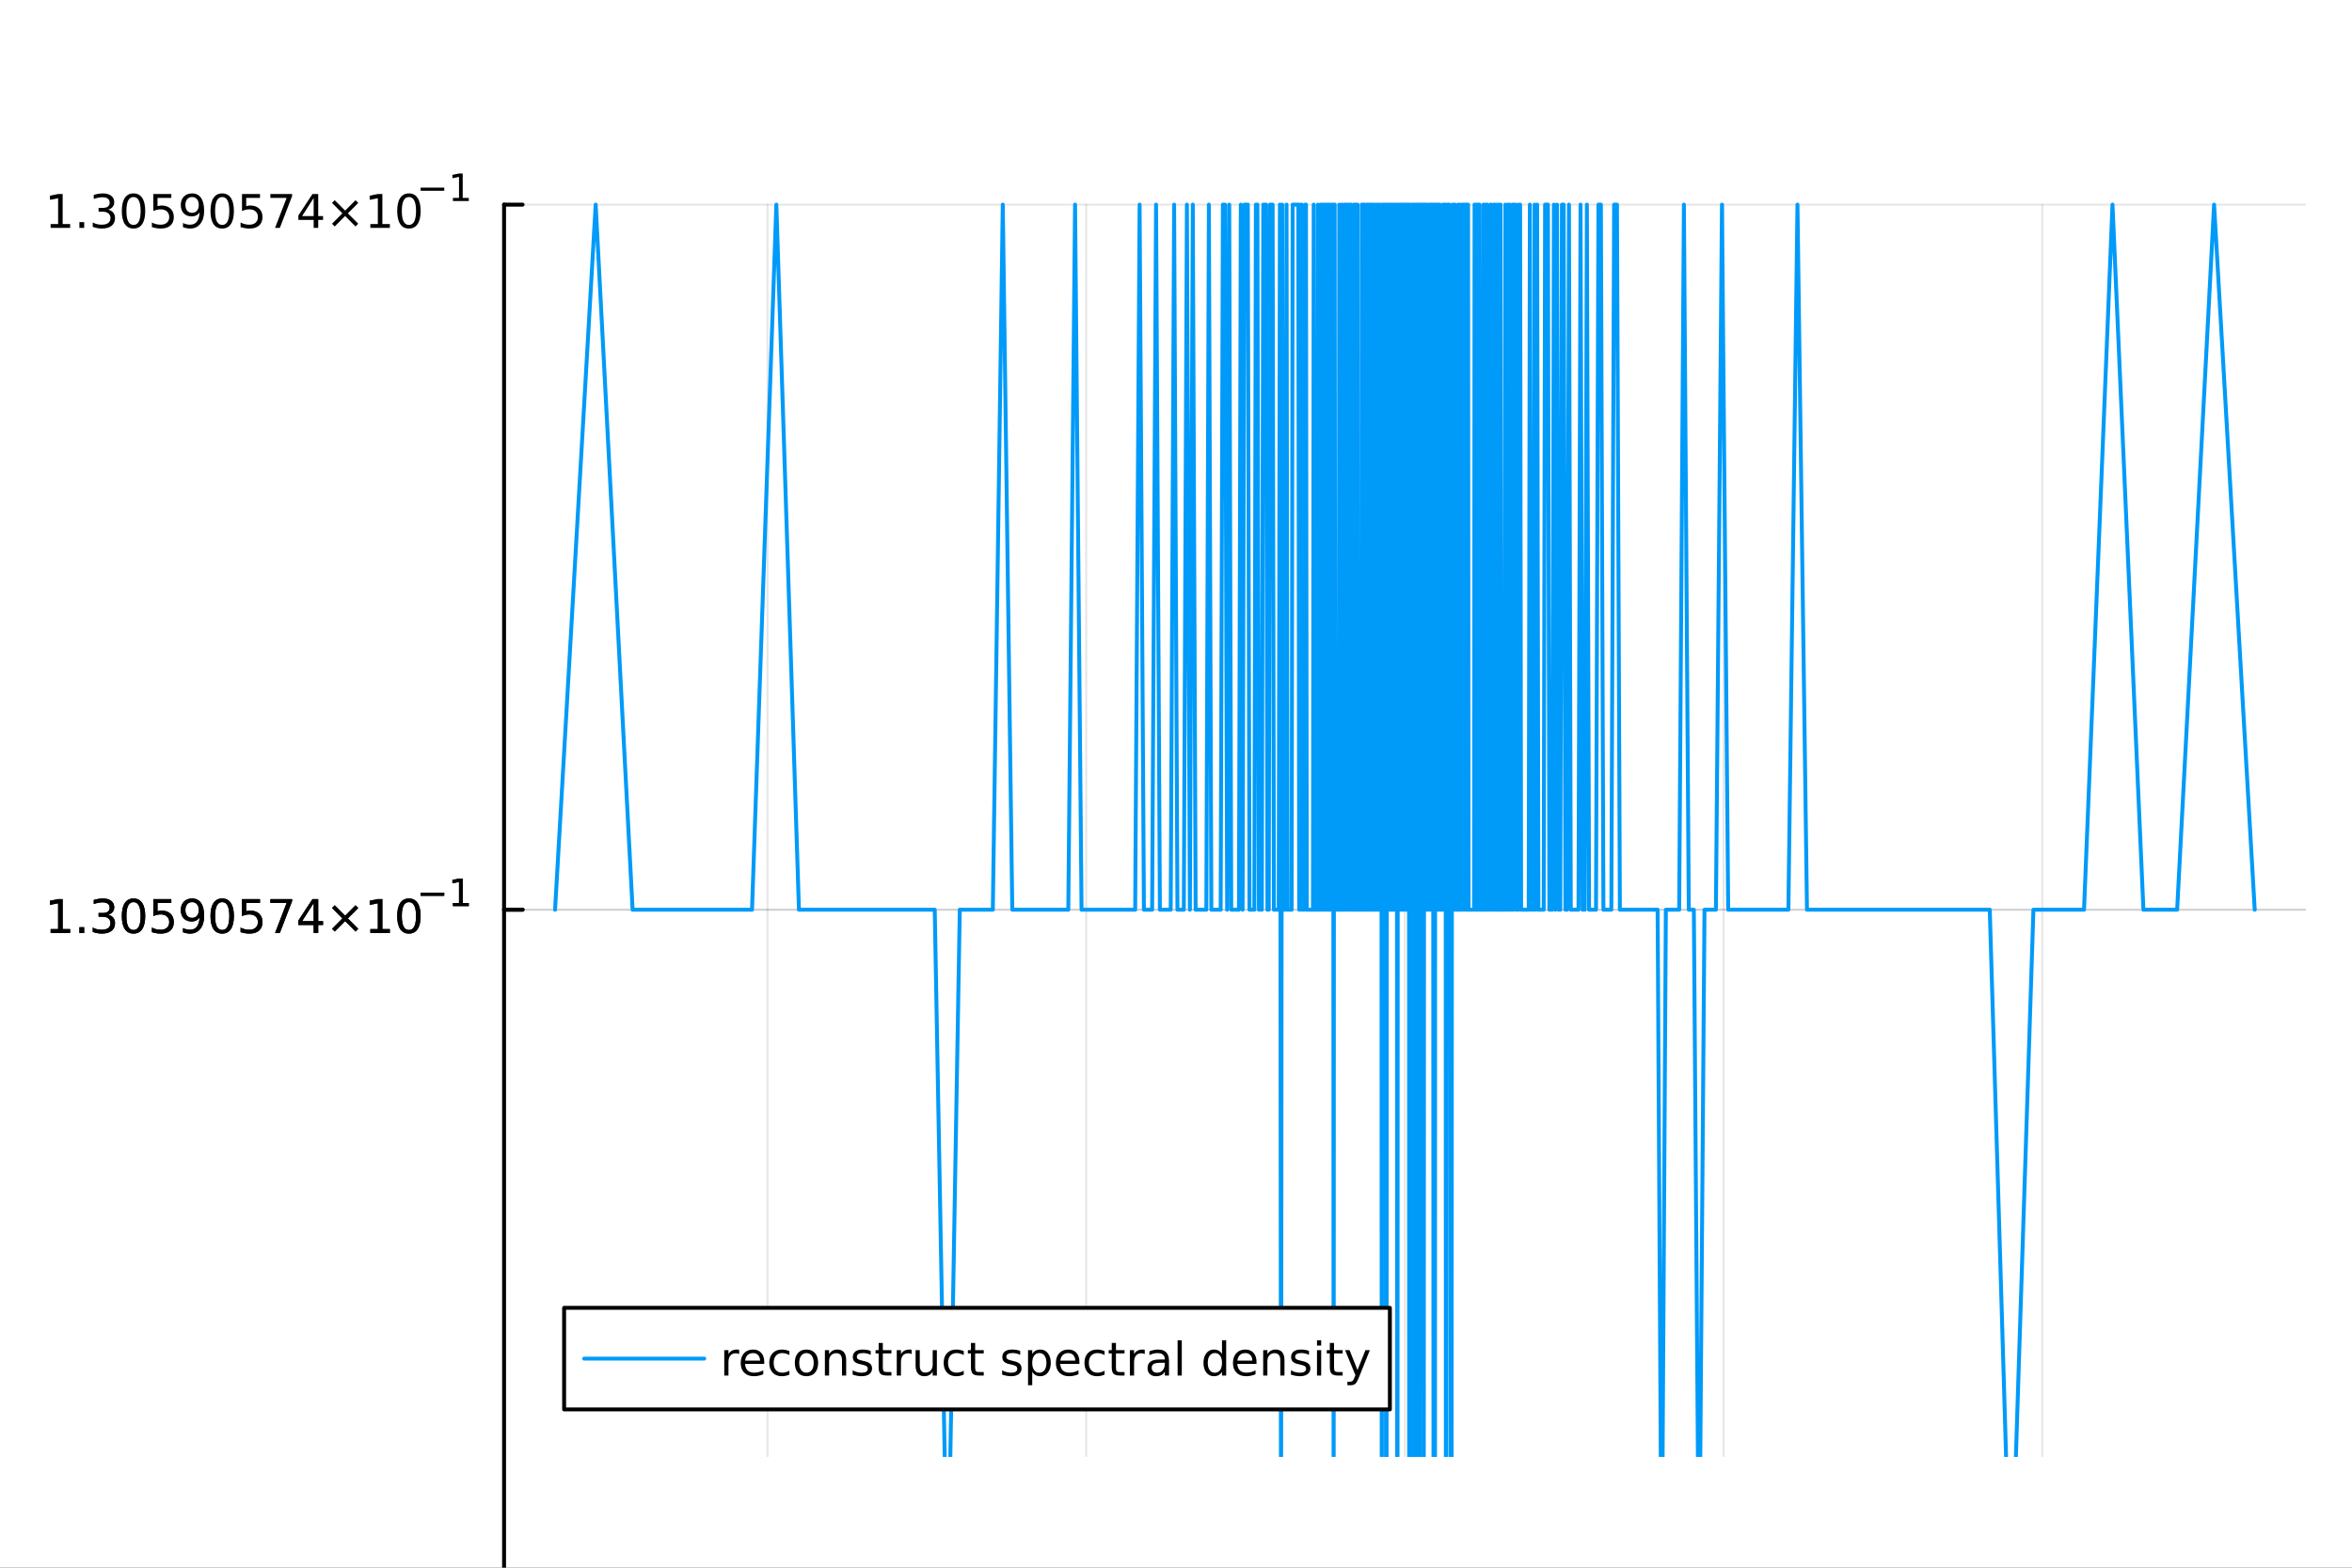 <svg xmlns="http://www.w3.org/2000/svg" xmlns:xlink="http://www.w3.org/1999/xlink" width="600" height="400" viewBox="0 0 2400 1600">
<rect x="0" y="0" width="2400" height="1600" fill="#333333" stroke="none"/>
<defs>
  <clipPath id="clip060">
    <rect x="0" y="0" width="2400" height="1600"></rect>
  </clipPath>
</defs>
<path clip-path="url(#clip060)" d="M0 1600 L2400 1600 L2400 8.88178e-14 L0 8.88178e-14  Z" fill="#ffffff" fill-rule="evenodd" fill-opacity="1"></path>
<defs>
  <clipPath id="clip061">
    <rect x="480" y="0" width="1681" height="1600"></rect>
  </clipPath>
</defs>
<path clip-path="url(#clip060)" d="M514.352 1486.45 L2352.76 1486.45 L2352.76 47.244 L514.352 47.244  Z" fill="#ffffff" fill-rule="evenodd" fill-opacity="1"></path>
<defs>
  <clipPath id="clip062">
    <rect x="514" y="47" width="1839" height="1440"></rect>
  </clipPath>
</defs>
<polyline clip-path="url(#clip062)" style="stroke:#000000; stroke-linecap:round; stroke-linejoin:round; stroke-width:2; stroke-opacity:0.1; fill:none" points="783.176,1648.06 783.176,208.857 "></polyline>
<polyline clip-path="url(#clip062)" style="stroke:#000000; stroke-linecap:round; stroke-linejoin:round; stroke-width:2; stroke-opacity:0.1; fill:none" points="1108.36,1648.06 1108.36,208.857 "></polyline>
<polyline clip-path="url(#clip062)" style="stroke:#000000; stroke-linecap:round; stroke-linejoin:round; stroke-width:2; stroke-opacity:0.1; fill:none" points="1433.55,1648.06 1433.55,208.857 "></polyline>
<polyline clip-path="url(#clip062)" style="stroke:#000000; stroke-linecap:round; stroke-linejoin:round; stroke-width:2; stroke-opacity:0.1; fill:none" points="1758.74,1648.06 1758.74,208.857 "></polyline>
<polyline clip-path="url(#clip062)" style="stroke:#000000; stroke-linecap:round; stroke-linejoin:round; stroke-width:2; stroke-opacity:0.1; fill:none" points="2083.93,1648.06 2083.93,208.857 "></polyline>
<polyline clip-path="url(#clip062)" style="stroke:#000000; stroke-linecap:round; stroke-linejoin:round; stroke-width:2; stroke-opacity:0.1; fill:none" points="514.352,1648.06 2352.76,1648.06 "></polyline>
<polyline clip-path="url(#clip062)" style="stroke:#000000; stroke-linecap:round; stroke-linejoin:round; stroke-width:2; stroke-opacity:0.1; fill:none" points="514.352,928.459 2352.76,928.459 "></polyline>
<polyline clip-path="url(#clip062)" style="stroke:#000000; stroke-linecap:round; stroke-linejoin:round; stroke-width:2; stroke-opacity:0.1; fill:none" points="514.352,928.459 2352.76,928.459 "></polyline>
<polyline clip-path="url(#clip062)" style="stroke:#000000; stroke-linecap:round; stroke-linejoin:round; stroke-width:2; stroke-opacity:0.1; fill:none" points="514.352,208.857 2352.76,208.857 "></polyline>
<polyline clip-path="url(#clip060)" style="stroke:#000000; stroke-linecap:round; stroke-linejoin:round; stroke-width:4; stroke-opacity:1; fill:none" points="514.352,1648.06 2352.76,1648.06 "></polyline>
<polyline clip-path="url(#clip060)" style="stroke:#000000; stroke-linecap:round; stroke-linejoin:round; stroke-width:4; stroke-opacity:1; fill:none" points="783.176,1648.06 783.176,1648.06 "></polyline>
<polyline clip-path="url(#clip060)" style="stroke:#000000; stroke-linecap:round; stroke-linejoin:round; stroke-width:4; stroke-opacity:1; fill:none" points="1108.36,1648.06 1108.36,1648.06 "></polyline>
<polyline clip-path="url(#clip060)" style="stroke:#000000; stroke-linecap:round; stroke-linejoin:round; stroke-width:4; stroke-opacity:1; fill:none" points="1433.55,1648.06 1433.55,1648.06 "></polyline>
<polyline clip-path="url(#clip060)" style="stroke:#000000; stroke-linecap:round; stroke-linejoin:round; stroke-width:4; stroke-opacity:1; fill:none" points="1758.74,1648.06 1758.74,1648.06 "></polyline>
<polyline clip-path="url(#clip060)" style="stroke:#000000; stroke-linecap:round; stroke-linejoin:round; stroke-width:4; stroke-opacity:1; fill:none" points="2083.93,1648.06 2083.93,1648.06 "></polyline>
<path clip-path="url(#clip060)" d="M752.238 1693.63 L781.914 1693.63 L781.914 1697.57 L752.238 1697.57 L752.238 1693.63 Z" fill="#000000" fill-rule="nonzero" fill-opacity="1"></path><path clip-path="url(#clip060)" d="M802.585 1691.32 Q799.437 1691.32 797.585 1693.47 Q795.757 1695.62 795.757 1699.37 Q795.757 1703.1 797.585 1705.28 Q799.437 1707.43 802.585 1707.43 Q805.733 1707.43 807.562 1705.28 Q809.414 1703.1 809.414 1699.37 Q809.414 1695.62 807.562 1693.47 Q805.733 1691.32 802.585 1691.32 M811.868 1676.66 L811.868 1680.92 Q810.108 1680.09 808.303 1679.65 Q806.52 1679.21 804.761 1679.21 Q800.131 1679.21 797.678 1682.34 Q795.247 1685.46 794.9 1691.78 Q796.266 1689.77 798.326 1688.7 Q800.386 1687.61 802.863 1687.61 Q808.071 1687.61 811.08 1690.78 Q814.113 1693.93 814.113 1699.37 Q814.113 1704.7 810.965 1707.91 Q807.817 1711.13 802.585 1711.13 Q796.59 1711.13 793.419 1706.55 Q790.247 1701.94 790.247 1693.22 Q790.247 1685.02 794.136 1680.16 Q798.025 1675.28 804.576 1675.28 Q806.335 1675.28 808.118 1675.62 Q809.923 1675.97 811.868 1676.66 Z" fill="#000000" fill-rule="nonzero" fill-opacity="1"></path><path clip-path="url(#clip060)" d="M1077.83 1693.63 L1107.51 1693.63 L1107.51 1697.57 L1077.83 1697.57 L1077.83 1693.63 Z" fill="#000000" fill-rule="nonzero" fill-opacity="1"></path><path clip-path="url(#clip060)" d="M1131.77 1691.83 Q1135.12 1692.54 1137 1694.81 Q1138.9 1697.08 1138.9 1700.41 Q1138.9 1705.53 1135.38 1708.33 Q1131.86 1711.13 1125.38 1711.13 Q1123.2 1711.13 1120.89 1710.69 Q1118.6 1710.28 1116.14 1709.42 L1116.14 1704.91 Q1118.09 1706.04 1120.4 1706.62 Q1122.72 1707.2 1125.24 1707.2 Q1129.64 1707.2 1131.93 1705.46 Q1134.24 1703.72 1134.24 1700.41 Q1134.24 1697.36 1132.09 1695.65 Q1129.96 1693.91 1126.14 1693.91 L1122.11 1693.91 L1122.11 1690.07 L1126.33 1690.07 Q1129.78 1690.07 1131.61 1688.7 Q1133.43 1687.31 1133.43 1684.72 Q1133.43 1682.06 1131.54 1680.65 Q1129.66 1679.21 1126.14 1679.21 Q1124.22 1679.21 1122.02 1679.63 Q1119.82 1680.04 1117.18 1680.92 L1117.18 1676.76 Q1119.85 1676.02 1122.16 1675.65 Q1124.5 1675.28 1126.56 1675.28 Q1131.88 1675.28 1134.99 1677.71 Q1138.09 1680.11 1138.09 1684.23 Q1138.09 1687.1 1136.44 1689.1 Q1134.8 1691.06 1131.77 1691.83 Z" fill="#000000" fill-rule="nonzero" fill-opacity="1"></path><path clip-path="url(#clip060)" d="M1433.55 1678.98 Q1429.94 1678.98 1428.11 1682.54 Q1426.31 1686.09 1426.31 1693.22 Q1426.31 1700.32 1428.11 1703.89 Q1429.94 1707.43 1433.55 1707.43 Q1437.19 1707.43 1438.99 1703.89 Q1440.82 1700.32 1440.82 1693.22 Q1440.82 1686.09 1438.99 1682.54 Q1437.19 1678.98 1433.55 1678.98 M1433.55 1675.28 Q1439.36 1675.28 1442.42 1679.88 Q1445.5 1684.47 1445.5 1693.22 Q1445.5 1701.94 1442.42 1706.55 Q1439.36 1711.13 1433.55 1711.13 Q1427.74 1711.13 1424.67 1706.55 Q1421.61 1701.94 1421.61 1693.22 Q1421.61 1684.47 1424.67 1679.88 Q1427.74 1675.28 1433.55 1675.28 Z" fill="#000000" fill-rule="nonzero" fill-opacity="1"></path><path clip-path="url(#clip060)" d="M1762.99 1691.83 Q1766.35 1692.54 1768.22 1694.81 Q1770.12 1697.08 1770.12 1700.41 Q1770.12 1705.53 1766.6 1708.33 Q1763.08 1711.13 1756.6 1711.13 Q1754.43 1711.13 1752.11 1710.69 Q1749.82 1710.28 1747.37 1709.42 L1747.37 1704.91 Q1749.31 1706.04 1751.63 1706.62 Q1753.94 1707.2 1756.46 1707.2 Q1760.86 1707.2 1763.15 1705.46 Q1765.47 1703.72 1765.47 1700.41 Q1765.47 1697.36 1763.32 1695.65 Q1761.19 1693.91 1757.37 1693.91 L1753.34 1693.91 L1753.34 1690.07 L1757.55 1690.07 Q1761 1690.07 1762.83 1688.7 Q1764.66 1687.31 1764.66 1684.72 Q1764.66 1682.06 1762.76 1680.65 Q1760.88 1679.21 1757.37 1679.21 Q1755.44 1679.21 1753.25 1679.63 Q1751.05 1680.04 1748.41 1680.92 L1748.41 1676.76 Q1751.07 1676.02 1753.38 1675.65 Q1755.72 1675.28 1757.78 1675.28 Q1763.11 1675.28 1766.21 1677.71 Q1769.31 1680.11 1769.31 1684.23 Q1769.31 1687.1 1767.67 1689.1 Q1766.02 1691.06 1762.99 1691.83 Z" fill="#000000" fill-rule="nonzero" fill-opacity="1"></path><path clip-path="url(#clip060)" d="M2084.34 1691.32 Q2081.19 1691.32 2079.34 1693.47 Q2077.51 1695.62 2077.51 1699.37 Q2077.51 1703.1 2079.34 1705.28 Q2081.19 1707.43 2084.34 1707.43 Q2087.49 1707.43 2089.31 1705.28 Q2091.17 1703.1 2091.17 1699.37 Q2091.17 1695.62 2089.31 1693.47 Q2087.49 1691.32 2084.34 1691.32 M2093.62 1676.66 L2093.62 1680.92 Q2091.86 1680.09 2090.06 1679.65 Q2088.27 1679.21 2086.51 1679.21 Q2081.88 1679.21 2079.43 1682.34 Q2077 1685.46 2076.65 1691.78 Q2078.02 1689.77 2080.08 1688.7 Q2082.14 1687.61 2084.62 1687.61 Q2089.82 1687.61 2092.83 1690.78 Q2095.87 1693.93 2095.87 1699.37 Q2095.87 1704.7 2092.72 1707.91 Q2089.57 1711.13 2084.34 1711.13 Q2078.34 1711.13 2075.17 1706.55 Q2072 1701.94 2072 1693.22 Q2072 1685.02 2075.89 1680.16 Q2079.78 1675.28 2086.33 1675.28 Q2088.09 1675.28 2089.87 1675.62 Q2091.68 1675.97 2093.62 1676.66 Z" fill="#000000" fill-rule="nonzero" fill-opacity="1"></path><polyline clip-path="url(#clip060)" style="stroke:#000000; stroke-linecap:round; stroke-linejoin:round; stroke-width:4; stroke-opacity:1; fill:none" points="514.352,1648.06 514.352,208.857 "></polyline>
<polyline clip-path="url(#clip060)" style="stroke:#000000; stroke-linecap:round; stroke-linejoin:round; stroke-width:4; stroke-opacity:1; fill:none" points="514.352,1648.06 533.25,1648.06 "></polyline>
<polyline clip-path="url(#clip060)" style="stroke:#000000; stroke-linecap:round; stroke-linejoin:round; stroke-width:4; stroke-opacity:1; fill:none" points="514.352,928.459 533.25,928.459 "></polyline>
<polyline clip-path="url(#clip060)" style="stroke:#000000; stroke-linecap:round; stroke-linejoin:round; stroke-width:4; stroke-opacity:1; fill:none" points="514.352,928.459 533.25,928.459 "></polyline>
<polyline clip-path="url(#clip060)" style="stroke:#000000; stroke-linecap:round; stroke-linejoin:round; stroke-width:4; stroke-opacity:1; fill:none" points="514.352,208.857 533.25,208.857 "></polyline>
<path clip-path="url(#clip060)" d="M51.663 1667.85 L59.302 1667.85 L59.302 1641.49 L50.992 1643.15 L50.992 1638.9 L59.256 1637.23 L63.932 1637.23 L63.932 1667.85 L71.571 1667.85 L71.571 1671.79 L51.663 1671.79 L51.663 1667.85 Z" fill="#000000" fill-rule="nonzero" fill-opacity="1"></path><path clip-path="url(#clip060)" d="M81.015 1665.91 L85.899 1665.91 L85.899 1671.79 L81.015 1671.79 L81.015 1665.91 Z" fill="#000000" fill-rule="nonzero" fill-opacity="1"></path><path clip-path="url(#clip060)" d="M110.251 1653.15 Q113.608 1653.87 115.483 1656.14 Q117.381 1658.41 117.381 1661.74 Q117.381 1666.86 113.862 1669.66 Q110.344 1672.46 103.862 1672.46 Q101.686 1672.46 99.371 1672.02 Q97.08 1671.6 94.626 1670.75 L94.626 1666.23 Q96.571 1667.37 98.885 1667.95 Q101.2 1668.52 103.723 1668.52 Q108.121 1668.52 110.413 1666.79 Q112.728 1665.05 112.728 1661.74 Q112.728 1658.69 110.575 1656.97 Q108.446 1655.24 104.626 1655.24 L100.598 1655.24 L100.598 1651.39 L104.811 1651.39 Q108.26 1651.39 110.089 1650.03 Q111.918 1648.64 111.918 1646.05 Q111.918 1643.39 110.02 1641.97 Q108.145 1640.54 104.626 1640.54 Q102.705 1640.54 100.506 1640.96 Q98.307 1641.37 95.668 1642.25 L95.668 1638.08 Q98.33 1637.34 100.645 1636.97 Q102.983 1636.6 105.043 1636.6 Q110.367 1636.6 113.469 1639.03 Q116.57 1641.44 116.57 1645.56 Q116.57 1648.43 114.927 1650.42 Q113.283 1652.39 110.251 1653.15 Z" fill="#000000" fill-rule="nonzero" fill-opacity="1"></path><path clip-path="url(#clip060)" d="M136.246 1640.31 Q132.635 1640.31 130.807 1643.87 Q129.001 1647.41 129.001 1654.54 Q129.001 1661.65 130.807 1665.21 Q132.635 1668.76 136.246 1668.76 Q139.881 1668.76 141.686 1665.21 Q143.515 1661.65 143.515 1654.54 Q143.515 1647.41 141.686 1643.87 Q139.881 1640.31 136.246 1640.31 M136.246 1636.6 Q142.056 1636.6 145.112 1641.21 Q148.191 1645.79 148.191 1654.54 Q148.191 1663.27 145.112 1667.88 Q142.056 1672.46 136.246 1672.46 Q130.436 1672.46 127.357 1667.88 Q124.302 1663.27 124.302 1654.54 Q124.302 1645.79 127.357 1641.21 Q130.436 1636.6 136.246 1636.6 Z" fill="#000000" fill-rule="nonzero" fill-opacity="1"></path><path clip-path="url(#clip060)" d="M156.455 1637.23 L174.811 1637.23 L174.811 1641.16 L160.737 1641.16 L160.737 1649.64 Q161.755 1649.29 162.774 1649.13 Q163.792 1648.94 164.811 1648.94 Q170.598 1648.94 173.978 1652.11 Q177.357 1655.28 177.357 1660.7 Q177.357 1666.28 173.885 1669.38 Q170.413 1672.46 164.093 1672.46 Q161.917 1672.46 159.649 1672.09 Q157.404 1671.72 154.996 1670.98 L154.996 1666.28 Q157.08 1667.41 159.302 1667.97 Q161.524 1668.52 164.001 1668.52 Q168.005 1668.52 170.343 1666.42 Q172.681 1664.31 172.681 1660.7 Q172.681 1657.09 170.343 1654.98 Q168.005 1652.88 164.001 1652.88 Q162.126 1652.88 160.251 1653.29 Q158.399 1653.71 156.455 1654.59 L156.455 1637.23 Z" fill="#000000" fill-rule="nonzero" fill-opacity="1"></path><path clip-path="url(#clip060)" d="M186.709 1671.07 L186.709 1666.81 Q188.468 1667.64 190.274 1668.08 Q192.079 1668.52 193.815 1668.52 Q198.445 1668.52 200.876 1665.42 Q203.329 1662.3 203.676 1655.96 Q202.334 1657.95 200.274 1659.01 Q198.214 1660.08 195.714 1660.08 Q190.528 1660.08 187.496 1656.95 Q184.487 1653.8 184.487 1648.36 Q184.487 1643.04 187.635 1639.82 Q190.783 1636.6 196.014 1636.6 Q202.01 1636.6 205.158 1641.21 Q208.329 1645.79 208.329 1654.54 Q208.329 1662.71 204.44 1667.6 Q200.575 1672.46 194.024 1672.46 Q192.265 1672.46 190.459 1672.11 Q188.653 1671.77 186.709 1671.07 M196.014 1656.42 Q199.163 1656.42 200.991 1654.27 Q202.843 1652.11 202.843 1648.36 Q202.843 1644.64 200.991 1642.48 Q199.163 1640.31 196.014 1640.31 Q192.866 1640.31 191.015 1642.48 Q189.186 1644.64 189.186 1648.36 Q189.186 1652.11 191.015 1654.27 Q192.866 1656.42 196.014 1656.42 Z" fill="#000000" fill-rule="nonzero" fill-opacity="1"></path><path clip-path="url(#clip060)" d="M226.732 1640.31 Q223.121 1640.31 221.292 1643.87 Q219.487 1647.41 219.487 1654.54 Q219.487 1661.65 221.292 1665.21 Q223.121 1668.76 226.732 1668.76 Q230.366 1668.76 232.172 1665.21 Q234 1661.65 234 1654.54 Q234 1647.41 232.172 1643.87 Q230.366 1640.31 226.732 1640.31 M226.732 1636.6 Q232.542 1636.6 235.598 1641.21 Q238.676 1645.79 238.676 1654.54 Q238.676 1663.27 235.598 1667.88 Q232.542 1672.46 226.732 1672.46 Q220.922 1672.46 217.843 1667.88 Q214.788 1663.27 214.788 1654.54 Q214.788 1645.79 217.843 1641.21 Q220.922 1636.6 226.732 1636.6 Z" fill="#000000" fill-rule="nonzero" fill-opacity="1"></path><path clip-path="url(#clip060)" d="M246.94 1637.23 L265.297 1637.23 L265.297 1641.16 L251.223 1641.16 L251.223 1649.64 Q252.241 1649.29 253.26 1649.13 Q254.278 1648.94 255.297 1648.94 Q261.084 1648.94 264.463 1652.11 Q267.843 1655.28 267.843 1660.7 Q267.843 1666.28 264.371 1669.38 Q260.898 1672.46 254.579 1672.46 Q252.403 1672.46 250.135 1672.09 Q247.889 1671.72 245.482 1670.98 L245.482 1666.28 Q247.565 1667.41 249.787 1667.97 Q252.01 1668.52 254.486 1668.52 Q258.491 1668.52 260.829 1666.42 Q263.167 1664.31 263.167 1660.7 Q263.167 1657.09 260.829 1654.98 Q258.491 1652.88 254.486 1652.88 Q252.611 1652.88 250.736 1653.29 Q248.885 1653.71 246.94 1654.59 L246.94 1637.23 Z" fill="#000000" fill-rule="nonzero" fill-opacity="1"></path><path clip-path="url(#clip060)" d="M275.875 1637.23 L298.097 1637.23 L298.097 1639.22 L285.551 1671.79 L280.667 1671.79 L292.472 1641.16 L275.875 1641.16 L275.875 1637.23 Z" fill="#000000" fill-rule="nonzero" fill-opacity="1"></path><path clip-path="url(#clip060)" d="M320.065 1641.3 L308.259 1659.75 L320.065 1659.75 L320.065 1641.3 M318.838 1637.23 L324.718 1637.23 L324.718 1659.75 L329.648 1659.75 L329.648 1663.64 L324.718 1663.64 L324.718 1671.79 L320.065 1671.79 L320.065 1663.64 L304.463 1663.64 L304.463 1659.13 L318.838 1637.23 Z" fill="#000000" fill-rule="nonzero" fill-opacity="1"></path><path clip-path="url(#clip060)" d="M365.551 1646.33 L354.972 1656.95 L365.551 1667.53 L362.796 1670.33 L352.171 1659.71 L341.546 1670.33 L338.815 1667.53 L349.37 1656.95 L338.815 1646.33 L341.546 1643.52 L352.171 1654.15 L362.796 1643.52 L365.551 1646.33 Z" fill="#000000" fill-rule="nonzero" fill-opacity="1"></path><path clip-path="url(#clip060)" d="M377.912 1667.85 L385.551 1667.85 L385.551 1641.49 L377.24 1643.15 L377.24 1638.9 L385.504 1637.23 L390.18 1637.23 L390.18 1667.85 L397.819 1667.85 L397.819 1671.79 L377.912 1671.79 L377.912 1667.85 Z" fill="#000000" fill-rule="nonzero" fill-opacity="1"></path><path clip-path="url(#clip060)" d="M417.263 1640.31 Q413.652 1640.31 411.824 1643.87 Q410.018 1647.41 410.018 1654.54 Q410.018 1661.65 411.824 1665.21 Q413.652 1668.76 417.263 1668.76 Q420.898 1668.76 422.703 1665.21 Q424.532 1661.65 424.532 1654.54 Q424.532 1647.41 422.703 1643.87 Q420.898 1640.31 417.263 1640.31 M417.263 1636.6 Q423.073 1636.6 426.129 1641.21 Q429.208 1645.79 429.208 1654.54 Q429.208 1663.27 426.129 1667.88 Q423.073 1672.46 417.263 1672.46 Q411.453 1672.46 408.374 1667.88 Q405.319 1663.27 405.319 1654.54 Q405.319 1645.79 408.374 1641.21 Q411.453 1636.6 417.263 1636.6 Z" fill="#000000" fill-rule="nonzero" fill-opacity="1"></path><path clip-path="url(#clip060)" d="M429.208 1630.7 L453.319 1630.7 L453.319 1633.9 L429.208 1633.9 L429.208 1630.7 Z" fill="#000000" fill-rule="nonzero" fill-opacity="1"></path><path clip-path="url(#clip060)" d="M462.178 1641.18 L468.384 1641.18 L468.384 1619.76 L461.632 1621.11 L461.632 1617.65 L468.347 1616.3 L472.146 1616.3 L472.146 1641.18 L478.352 1641.18 L478.352 1644.38 L462.178 1644.38 L462.178 1641.18 Z" fill="#000000" fill-rule="nonzero" fill-opacity="1"></path><path clip-path="url(#clip060)" d="M51.663 948.251 L59.302 948.251 L59.302 921.886 L50.992 923.552 L50.992 919.293 L59.256 917.626 L63.932 917.626 L63.932 948.251 L71.571 948.251 L71.571 952.186 L51.663 952.186 L51.663 948.251 Z" fill="#000000" fill-rule="nonzero" fill-opacity="1"></path><path clip-path="url(#clip060)" d="M81.015 946.307 L85.899 946.307 L85.899 952.186 L81.015 952.186 L81.015 946.307 Z" fill="#000000" fill-rule="nonzero" fill-opacity="1"></path><path clip-path="url(#clip060)" d="M110.251 933.552 Q113.608 934.27 115.483 936.538 Q117.381 938.807 117.381 942.14 Q117.381 947.256 113.862 950.057 Q110.344 952.858 103.862 952.858 Q101.686 952.858 99.371 952.418 Q97.08 952.001 94.626 951.145 L94.626 946.631 Q96.571 947.765 98.885 948.344 Q101.2 948.923 103.723 948.923 Q108.121 948.923 110.413 947.187 Q112.728 945.45 112.728 942.14 Q112.728 939.085 110.575 937.372 Q108.446 935.636 104.626 935.636 L100.598 935.636 L100.598 931.793 L104.811 931.793 Q108.26 931.793 110.089 930.427 Q111.918 929.038 111.918 926.446 Q111.918 923.784 110.02 922.372 Q108.145 920.937 104.626 920.937 Q102.705 920.937 100.506 921.353 Q98.307 921.77 95.668 922.65 L95.668 918.483 Q98.33 917.742 100.645 917.372 Q102.983 917.001 105.043 917.001 Q110.367 917.001 113.469 919.432 Q116.57 921.839 116.57 925.96 Q116.57 928.83 114.927 930.821 Q113.283 932.788 110.251 933.552 Z" fill="#000000" fill-rule="nonzero" fill-opacity="1"></path><path clip-path="url(#clip060)" d="M136.246 920.705 Q132.635 920.705 130.807 924.27 Q129.001 927.812 129.001 934.941 Q129.001 942.048 130.807 945.612 Q132.635 949.154 136.246 949.154 Q139.881 949.154 141.686 945.612 Q143.515 942.048 143.515 934.941 Q143.515 927.812 141.686 924.27 Q139.881 920.705 136.246 920.705 M136.246 917.001 Q142.056 917.001 145.112 921.608 Q148.191 926.191 148.191 934.941 Q148.191 943.668 145.112 948.274 Q142.056 952.858 136.246 952.858 Q130.436 952.858 127.357 948.274 Q124.302 943.668 124.302 934.941 Q124.302 926.191 127.357 921.608 Q130.436 917.001 136.246 917.001 Z" fill="#000000" fill-rule="nonzero" fill-opacity="1"></path><path clip-path="url(#clip060)" d="M156.455 917.626 L174.811 917.626 L174.811 921.562 L160.737 921.562 L160.737 930.034 Q161.755 929.687 162.774 929.525 Q163.792 929.339 164.811 929.339 Q170.598 929.339 173.978 932.511 Q177.357 935.682 177.357 941.099 Q177.357 946.677 173.885 949.779 Q170.413 952.858 164.093 952.858 Q161.917 952.858 159.649 952.487 Q157.404 952.117 154.996 951.376 L154.996 946.677 Q157.08 947.812 159.302 948.367 Q161.524 948.923 164.001 948.923 Q168.005 948.923 170.343 946.816 Q172.681 944.71 172.681 941.099 Q172.681 937.488 170.343 935.381 Q168.005 933.275 164.001 933.275 Q162.126 933.275 160.251 933.691 Q158.399 934.108 156.455 934.988 L156.455 917.626 Z" fill="#000000" fill-rule="nonzero" fill-opacity="1"></path><path clip-path="url(#clip060)" d="M186.709 951.469 L186.709 947.21 Q188.468 948.043 190.274 948.483 Q192.079 948.923 193.815 948.923 Q198.445 948.923 200.876 945.821 Q203.329 942.696 203.676 936.353 Q202.334 938.344 200.274 939.409 Q198.214 940.474 195.714 940.474 Q190.528 940.474 187.496 937.349 Q184.487 934.2 184.487 928.761 Q184.487 923.437 187.635 920.219 Q190.783 917.001 196.014 917.001 Q202.01 917.001 205.158 921.608 Q208.329 926.191 208.329 934.941 Q208.329 943.112 204.44 947.997 Q200.575 952.858 194.024 952.858 Q192.265 952.858 190.459 952.511 Q188.653 952.163 186.709 951.469 M196.014 936.816 Q199.163 936.816 200.991 934.663 Q202.843 932.511 202.843 928.761 Q202.843 925.034 200.991 922.881 Q199.163 920.705 196.014 920.705 Q192.866 920.705 191.015 922.881 Q189.186 925.034 189.186 928.761 Q189.186 932.511 191.015 934.663 Q192.866 936.816 196.014 936.816 Z" fill="#000000" fill-rule="nonzero" fill-opacity="1"></path><path clip-path="url(#clip060)" d="M226.732 920.705 Q223.121 920.705 221.292 924.27 Q219.487 927.812 219.487 934.941 Q219.487 942.048 221.292 945.612 Q223.121 949.154 226.732 949.154 Q230.366 949.154 232.172 945.612 Q234 942.048 234 934.941 Q234 927.812 232.172 924.27 Q230.366 920.705 226.732 920.705 M226.732 917.001 Q232.542 917.001 235.598 921.608 Q238.676 926.191 238.676 934.941 Q238.676 943.668 235.598 948.274 Q232.542 952.858 226.732 952.858 Q220.922 952.858 217.843 948.274 Q214.788 943.668 214.788 934.941 Q214.788 926.191 217.843 921.608 Q220.922 917.001 226.732 917.001 Z" fill="#000000" fill-rule="nonzero" fill-opacity="1"></path><path clip-path="url(#clip060)" d="M246.94 917.626 L265.297 917.626 L265.297 921.562 L251.223 921.562 L251.223 930.034 Q252.241 929.687 253.26 929.525 Q254.278 929.339 255.297 929.339 Q261.084 929.339 264.463 932.511 Q267.843 935.682 267.843 941.099 Q267.843 946.677 264.371 949.779 Q260.898 952.858 254.579 952.858 Q252.403 952.858 250.135 952.487 Q247.889 952.117 245.482 951.376 L245.482 946.677 Q247.565 947.812 249.787 948.367 Q252.01 948.923 254.486 948.923 Q258.491 948.923 260.829 946.816 Q263.167 944.71 263.167 941.099 Q263.167 937.488 260.829 935.381 Q258.491 933.275 254.486 933.275 Q252.611 933.275 250.736 933.691 Q248.885 934.108 246.94 934.988 L246.94 917.626 Z" fill="#000000" fill-rule="nonzero" fill-opacity="1"></path><path clip-path="url(#clip060)" d="M275.875 917.626 L298.097 917.626 L298.097 919.617 L285.551 952.186 L280.667 952.186 L292.472 921.562 L275.875 921.562 L275.875 917.626 Z" fill="#000000" fill-rule="nonzero" fill-opacity="1"></path><path clip-path="url(#clip060)" d="M320.065 921.701 L308.259 940.15 L320.065 940.15 L320.065 921.701 M318.838 917.626 L324.718 917.626 L324.718 940.15 L329.648 940.15 L329.648 944.038 L324.718 944.038 L324.718 952.186 L320.065 952.186 L320.065 944.038 L304.463 944.038 L304.463 939.525 L318.838 917.626 Z" fill="#000000" fill-rule="nonzero" fill-opacity="1"></path><path clip-path="url(#clip060)" d="M365.551 926.724 L354.972 937.349 L365.551 947.927 L362.796 950.728 L352.171 940.103 L341.546 950.728 L338.815 947.927 L349.37 937.349 L338.815 926.724 L341.546 923.923 L352.171 934.548 L362.796 923.923 L365.551 926.724 Z" fill="#000000" fill-rule="nonzero" fill-opacity="1"></path><path clip-path="url(#clip060)" d="M377.912 948.251 L385.551 948.251 L385.551 921.886 L377.24 923.552 L377.24 919.293 L385.504 917.626 L390.18 917.626 L390.18 948.251 L397.819 948.251 L397.819 952.186 L377.912 952.186 L377.912 948.251 Z" fill="#000000" fill-rule="nonzero" fill-opacity="1"></path><path clip-path="url(#clip060)" d="M417.263 920.705 Q413.652 920.705 411.824 924.27 Q410.018 927.812 410.018 934.941 Q410.018 942.048 411.824 945.612 Q413.652 949.154 417.263 949.154 Q420.898 949.154 422.703 945.612 Q424.532 942.048 424.532 934.941 Q424.532 927.812 422.703 924.27 Q420.898 920.705 417.263 920.705 M417.263 917.001 Q423.073 917.001 426.129 921.608 Q429.208 926.191 429.208 934.941 Q429.208 943.668 426.129 948.274 Q423.073 952.858 417.263 952.858 Q411.453 952.858 408.374 948.274 Q405.319 943.668 405.319 934.941 Q405.319 926.191 408.374 921.608 Q411.453 917.001 417.263 917.001 Z" fill="#000000" fill-rule="nonzero" fill-opacity="1"></path><path clip-path="url(#clip060)" d="M429.208 911.103 L453.319 911.103 L453.319 914.3 L429.208 914.3 L429.208 911.103 Z" fill="#000000" fill-rule="nonzero" fill-opacity="1"></path><path clip-path="url(#clip060)" d="M462.178 921.579 L468.384 921.579 L468.384 900.157 L461.632 901.511 L461.632 898.05 L468.347 896.696 L472.146 896.696 L472.146 921.579 L478.352 921.579 L478.352 924.776 L462.178 924.776 L462.178 921.579 Z" fill="#000000" fill-rule="nonzero" fill-opacity="1"></path><path clip-path="url(#clip060)" d="M51.663 948.251 L59.302 948.251 L59.302 921.886 L50.992 923.552 L50.992 919.293 L59.256 917.626 L63.932 917.626 L63.932 948.251 L71.571 948.251 L71.571 952.186 L51.663 952.186 L51.663 948.251 Z" fill="#000000" fill-rule="nonzero" fill-opacity="1"></path><path clip-path="url(#clip060)" d="M81.015 946.307 L85.899 946.307 L85.899 952.186 L81.015 952.186 L81.015 946.307 Z" fill="#000000" fill-rule="nonzero" fill-opacity="1"></path><path clip-path="url(#clip060)" d="M110.251 933.552 Q113.608 934.27 115.483 936.538 Q117.381 938.807 117.381 942.14 Q117.381 947.256 113.862 950.057 Q110.344 952.858 103.862 952.858 Q101.686 952.858 99.371 952.418 Q97.08 952.001 94.626 951.145 L94.626 946.631 Q96.571 947.765 98.885 948.344 Q101.2 948.923 103.723 948.923 Q108.121 948.923 110.413 947.187 Q112.728 945.45 112.728 942.14 Q112.728 939.085 110.575 937.372 Q108.446 935.636 104.626 935.636 L100.598 935.636 L100.598 931.793 L104.811 931.793 Q108.26 931.793 110.089 930.427 Q111.918 929.038 111.918 926.446 Q111.918 923.784 110.02 922.372 Q108.145 920.937 104.626 920.937 Q102.705 920.937 100.506 921.353 Q98.307 921.77 95.668 922.65 L95.668 918.483 Q98.33 917.742 100.645 917.372 Q102.983 917.001 105.043 917.001 Q110.367 917.001 113.469 919.432 Q116.57 921.839 116.57 925.96 Q116.57 928.83 114.927 930.821 Q113.283 932.788 110.251 933.552 Z" fill="#000000" fill-rule="nonzero" fill-opacity="1"></path><path clip-path="url(#clip060)" d="M136.246 920.705 Q132.635 920.705 130.807 924.27 Q129.001 927.812 129.001 934.941 Q129.001 942.048 130.807 945.612 Q132.635 949.154 136.246 949.154 Q139.881 949.154 141.686 945.612 Q143.515 942.048 143.515 934.941 Q143.515 927.812 141.686 924.27 Q139.881 920.705 136.246 920.705 M136.246 917.001 Q142.056 917.001 145.112 921.608 Q148.191 926.191 148.191 934.941 Q148.191 943.668 145.112 948.274 Q142.056 952.858 136.246 952.858 Q130.436 952.858 127.357 948.274 Q124.302 943.668 124.302 934.941 Q124.302 926.191 127.357 921.608 Q130.436 917.001 136.246 917.001 Z" fill="#000000" fill-rule="nonzero" fill-opacity="1"></path><path clip-path="url(#clip060)" d="M156.455 917.626 L174.811 917.626 L174.811 921.562 L160.737 921.562 L160.737 930.034 Q161.755 929.687 162.774 929.525 Q163.792 929.339 164.811 929.339 Q170.598 929.339 173.978 932.511 Q177.357 935.682 177.357 941.099 Q177.357 946.677 173.885 949.779 Q170.413 952.858 164.093 952.858 Q161.917 952.858 159.649 952.487 Q157.404 952.117 154.996 951.376 L154.996 946.677 Q157.08 947.812 159.302 948.367 Q161.524 948.923 164.001 948.923 Q168.005 948.923 170.343 946.816 Q172.681 944.71 172.681 941.099 Q172.681 937.488 170.343 935.381 Q168.005 933.275 164.001 933.275 Q162.126 933.275 160.251 933.691 Q158.399 934.108 156.455 934.988 L156.455 917.626 Z" fill="#000000" fill-rule="nonzero" fill-opacity="1"></path><path clip-path="url(#clip060)" d="M186.709 951.469 L186.709 947.21 Q188.468 948.043 190.274 948.483 Q192.079 948.923 193.815 948.923 Q198.445 948.923 200.876 945.821 Q203.329 942.696 203.676 936.353 Q202.334 938.344 200.274 939.409 Q198.214 940.474 195.714 940.474 Q190.528 940.474 187.496 937.349 Q184.487 934.2 184.487 928.761 Q184.487 923.437 187.635 920.219 Q190.783 917.001 196.014 917.001 Q202.01 917.001 205.158 921.608 Q208.329 926.191 208.329 934.941 Q208.329 943.112 204.44 947.997 Q200.575 952.858 194.024 952.858 Q192.265 952.858 190.459 952.511 Q188.653 952.163 186.709 951.469 M196.014 936.816 Q199.163 936.816 200.991 934.663 Q202.843 932.511 202.843 928.761 Q202.843 925.034 200.991 922.881 Q199.163 920.705 196.014 920.705 Q192.866 920.705 191.015 922.881 Q189.186 925.034 189.186 928.761 Q189.186 932.511 191.015 934.663 Q192.866 936.816 196.014 936.816 Z" fill="#000000" fill-rule="nonzero" fill-opacity="1"></path><path clip-path="url(#clip060)" d="M226.732 920.705 Q223.121 920.705 221.292 924.27 Q219.487 927.812 219.487 934.941 Q219.487 942.048 221.292 945.612 Q223.121 949.154 226.732 949.154 Q230.366 949.154 232.172 945.612 Q234 942.048 234 934.941 Q234 927.812 232.172 924.27 Q230.366 920.705 226.732 920.705 M226.732 917.001 Q232.542 917.001 235.598 921.608 Q238.676 926.191 238.676 934.941 Q238.676 943.668 235.598 948.274 Q232.542 952.858 226.732 952.858 Q220.922 952.858 217.843 948.274 Q214.788 943.668 214.788 934.941 Q214.788 926.191 217.843 921.608 Q220.922 917.001 226.732 917.001 Z" fill="#000000" fill-rule="nonzero" fill-opacity="1"></path><path clip-path="url(#clip060)" d="M246.94 917.626 L265.297 917.626 L265.297 921.562 L251.223 921.562 L251.223 930.034 Q252.241 929.687 253.26 929.525 Q254.278 929.339 255.297 929.339 Q261.084 929.339 264.463 932.511 Q267.843 935.682 267.843 941.099 Q267.843 946.677 264.371 949.779 Q260.898 952.858 254.579 952.858 Q252.403 952.858 250.135 952.487 Q247.889 952.117 245.482 951.376 L245.482 946.677 Q247.565 947.812 249.787 948.367 Q252.01 948.923 254.486 948.923 Q258.491 948.923 260.829 946.816 Q263.167 944.71 263.167 941.099 Q263.167 937.488 260.829 935.381 Q258.491 933.275 254.486 933.275 Q252.611 933.275 250.736 933.691 Q248.885 934.108 246.94 934.988 L246.94 917.626 Z" fill="#000000" fill-rule="nonzero" fill-opacity="1"></path><path clip-path="url(#clip060)" d="M275.875 917.626 L298.097 917.626 L298.097 919.617 L285.551 952.186 L280.667 952.186 L292.472 921.562 L275.875 921.562 L275.875 917.626 Z" fill="#000000" fill-rule="nonzero" fill-opacity="1"></path><path clip-path="url(#clip060)" d="M320.065 921.701 L308.259 940.15 L320.065 940.15 L320.065 921.701 M318.838 917.626 L324.718 917.626 L324.718 940.15 L329.648 940.15 L329.648 944.038 L324.718 944.038 L324.718 952.186 L320.065 952.186 L320.065 944.038 L304.463 944.038 L304.463 939.525 L318.838 917.626 Z" fill="#000000" fill-rule="nonzero" fill-opacity="1"></path><path clip-path="url(#clip060)" d="M365.551 926.724 L354.972 937.349 L365.551 947.927 L362.796 950.728 L352.171 940.103 L341.546 950.728 L338.815 947.927 L349.37 937.349 L338.815 926.724 L341.546 923.923 L352.171 934.548 L362.796 923.923 L365.551 926.724 Z" fill="#000000" fill-rule="nonzero" fill-opacity="1"></path><path clip-path="url(#clip060)" d="M377.912 948.251 L385.551 948.251 L385.551 921.886 L377.24 923.552 L377.24 919.293 L385.504 917.626 L390.18 917.626 L390.18 948.251 L397.819 948.251 L397.819 952.186 L377.912 952.186 L377.912 948.251 Z" fill="#000000" fill-rule="nonzero" fill-opacity="1"></path><path clip-path="url(#clip060)" d="M417.263 920.705 Q413.652 920.705 411.824 924.27 Q410.018 927.812 410.018 934.941 Q410.018 942.048 411.824 945.612 Q413.652 949.154 417.263 949.154 Q420.898 949.154 422.703 945.612 Q424.532 942.048 424.532 934.941 Q424.532 927.812 422.703 924.27 Q420.898 920.705 417.263 920.705 M417.263 917.001 Q423.073 917.001 426.129 921.608 Q429.208 926.191 429.208 934.941 Q429.208 943.668 426.129 948.274 Q423.073 952.858 417.263 952.858 Q411.453 952.858 408.374 948.274 Q405.319 943.668 405.319 934.941 Q405.319 926.191 408.374 921.608 Q411.453 917.001 417.263 917.001 Z" fill="#000000" fill-rule="nonzero" fill-opacity="1"></path><path clip-path="url(#clip060)" d="M429.208 911.103 L453.319 911.103 L453.319 914.3 L429.208 914.3 L429.208 911.103 Z" fill="#000000" fill-rule="nonzero" fill-opacity="1"></path><path clip-path="url(#clip060)" d="M462.178 921.579 L468.384 921.579 L468.384 900.157 L461.632 901.511 L461.632 898.05 L468.347 896.696 L472.146 896.696 L472.146 921.579 L478.352 921.579 L478.352 924.776 L462.178 924.776 L462.178 921.579 Z" fill="#000000" fill-rule="nonzero" fill-opacity="1"></path><path clip-path="url(#clip060)" d="M51.663 228.649 L59.302 228.649 L59.302 202.284 L50.992 203.951 L50.992 199.691 L59.256 198.025 L63.932 198.025 L63.932 228.649 L71.571 228.649 L71.571 232.585 L51.663 232.585 L51.663 228.649 Z" fill="#000000" fill-rule="nonzero" fill-opacity="1"></path><path clip-path="url(#clip060)" d="M81.015 226.705 L85.899 226.705 L85.899 232.585 L81.015 232.585 L81.015 226.705 Z" fill="#000000" fill-rule="nonzero" fill-opacity="1"></path><path clip-path="url(#clip060)" d="M110.251 213.95 Q113.608 214.668 115.483 216.937 Q117.381 219.205 117.381 222.538 Q117.381 227.654 113.862 230.455 Q110.344 233.256 103.862 233.256 Q101.686 233.256 99.371 232.816 Q97.08 232.399 94.626 231.543 L94.626 227.029 Q96.571 228.163 98.885 228.742 Q101.2 229.321 103.723 229.321 Q108.121 229.321 110.413 227.585 Q112.728 225.849 112.728 222.538 Q112.728 219.483 110.575 217.77 Q108.446 216.034 104.626 216.034 L100.598 216.034 L100.598 212.191 L104.811 212.191 Q108.26 212.191 110.089 210.825 Q111.918 209.437 111.918 206.844 Q111.918 204.182 110.02 202.77 Q108.145 201.335 104.626 201.335 Q102.705 201.335 100.506 201.751 Q98.307 202.168 95.668 203.048 L95.668 198.881 Q98.33 198.14 100.645 197.77 Q102.983 197.4 105.043 197.4 Q110.367 197.4 113.469 199.83 Q116.57 202.238 116.57 206.358 Q116.57 209.228 114.927 211.219 Q113.283 213.187 110.251 213.95 Z" fill="#000000" fill-rule="nonzero" fill-opacity="1"></path><path clip-path="url(#clip060)" d="M136.246 201.103 Q132.635 201.103 130.807 204.668 Q129.001 208.21 129.001 215.339 Q129.001 222.446 130.807 226.011 Q132.635 229.552 136.246 229.552 Q139.881 229.552 141.686 226.011 Q143.515 222.446 143.515 215.339 Q143.515 208.21 141.686 204.668 Q139.881 201.103 136.246 201.103 M136.246 197.4 Q142.056 197.4 145.112 202.006 Q148.191 206.589 148.191 215.339 Q148.191 224.066 145.112 228.673 Q142.056 233.256 136.246 233.256 Q130.436 233.256 127.357 228.673 Q124.302 224.066 124.302 215.339 Q124.302 206.589 127.357 202.006 Q130.436 197.4 136.246 197.4 Z" fill="#000000" fill-rule="nonzero" fill-opacity="1"></path><path clip-path="url(#clip060)" d="M156.455 198.025 L174.811 198.025 L174.811 201.96 L160.737 201.96 L160.737 210.432 Q161.755 210.085 162.774 209.923 Q163.792 209.738 164.811 209.738 Q170.598 209.738 173.978 212.909 Q177.357 216.08 177.357 221.497 Q177.357 227.075 173.885 230.177 Q170.413 233.256 164.093 233.256 Q161.917 233.256 159.649 232.886 Q157.404 232.515 154.996 231.774 L154.996 227.075 Q157.08 228.21 159.302 228.765 Q161.524 229.321 164.001 229.321 Q168.005 229.321 170.343 227.214 Q172.681 225.108 172.681 221.497 Q172.681 217.886 170.343 215.779 Q168.005 213.673 164.001 213.673 Q162.126 213.673 160.251 214.089 Q158.399 214.506 156.455 215.386 L156.455 198.025 Z" fill="#000000" fill-rule="nonzero" fill-opacity="1"></path><path clip-path="url(#clip060)" d="M186.709 231.867 L186.709 227.608 Q188.468 228.441 190.274 228.881 Q192.079 229.321 193.815 229.321 Q198.445 229.321 200.876 226.219 Q203.329 223.094 203.676 216.751 Q202.334 218.742 200.274 219.807 Q198.214 220.872 195.714 220.872 Q190.528 220.872 187.496 217.747 Q184.487 214.599 184.487 209.159 Q184.487 203.835 187.635 200.617 Q190.783 197.4 196.014 197.4 Q202.01 197.4 205.158 202.006 Q208.329 206.589 208.329 215.339 Q208.329 223.511 204.44 228.395 Q200.575 233.256 194.024 233.256 Q192.265 233.256 190.459 232.909 Q188.653 232.561 186.709 231.867 M196.014 217.214 Q199.163 217.214 200.991 215.062 Q202.843 212.909 202.843 209.159 Q202.843 205.432 200.991 203.279 Q199.163 201.103 196.014 201.103 Q192.866 201.103 191.015 203.279 Q189.186 205.432 189.186 209.159 Q189.186 212.909 191.015 215.062 Q192.866 217.214 196.014 217.214 Z" fill="#000000" fill-rule="nonzero" fill-opacity="1"></path><path clip-path="url(#clip060)" d="M226.732 201.103 Q223.121 201.103 221.292 204.668 Q219.487 208.21 219.487 215.339 Q219.487 222.446 221.292 226.011 Q223.121 229.552 226.732 229.552 Q230.366 229.552 232.172 226.011 Q234 222.446 234 215.339 Q234 208.21 232.172 204.668 Q230.366 201.103 226.732 201.103 M226.732 197.4 Q232.542 197.4 235.598 202.006 Q238.676 206.589 238.676 215.339 Q238.676 224.066 235.598 228.673 Q232.542 233.256 226.732 233.256 Q220.922 233.256 217.843 228.673 Q214.788 224.066 214.788 215.339 Q214.788 206.589 217.843 202.006 Q220.922 197.4 226.732 197.4 Z" fill="#000000" fill-rule="nonzero" fill-opacity="1"></path><path clip-path="url(#clip060)" d="M246.94 198.025 L265.297 198.025 L265.297 201.96 L251.223 201.96 L251.223 210.432 Q252.241 210.085 253.26 209.923 Q254.278 209.738 255.297 209.738 Q261.084 209.738 264.463 212.909 Q267.843 216.08 267.843 221.497 Q267.843 227.075 264.371 230.177 Q260.898 233.256 254.579 233.256 Q252.403 233.256 250.135 232.886 Q247.889 232.515 245.482 231.774 L245.482 227.075 Q247.565 228.21 249.787 228.765 Q252.01 229.321 254.486 229.321 Q258.491 229.321 260.829 227.214 Q263.167 225.108 263.167 221.497 Q263.167 217.886 260.829 215.779 Q258.491 213.673 254.486 213.673 Q252.611 213.673 250.736 214.089 Q248.885 214.506 246.94 215.386 L246.94 198.025 Z" fill="#000000" fill-rule="nonzero" fill-opacity="1"></path><path clip-path="url(#clip060)" d="M275.875 198.025 L298.097 198.025 L298.097 200.015 L285.551 232.585 L280.667 232.585 L292.472 201.96 L275.875 201.96 L275.875 198.025 Z" fill="#000000" fill-rule="nonzero" fill-opacity="1"></path><path clip-path="url(#clip060)" d="M320.065 202.099 L308.259 220.548 L320.065 220.548 L320.065 202.099 M318.838 198.025 L324.718 198.025 L324.718 220.548 L329.648 220.548 L329.648 224.437 L324.718 224.437 L324.718 232.585 L320.065 232.585 L320.065 224.437 L304.463 224.437 L304.463 219.923 L318.838 198.025 Z" fill="#000000" fill-rule="nonzero" fill-opacity="1"></path><path clip-path="url(#clip060)" d="M365.551 207.122 L354.972 217.747 L365.551 228.325 L362.796 231.126 L352.171 220.501 L341.546 231.126 L338.815 228.325 L349.37 217.747 L338.815 207.122 L341.546 204.321 L352.171 214.946 L362.796 204.321 L365.551 207.122 Z" fill="#000000" fill-rule="nonzero" fill-opacity="1"></path><path clip-path="url(#clip060)" d="M377.912 228.649 L385.551 228.649 L385.551 202.284 L377.24 203.951 L377.24 199.691 L385.504 198.025 L390.18 198.025 L390.18 228.649 L397.819 228.649 L397.819 232.585 L377.912 232.585 L377.912 228.649 Z" fill="#000000" fill-rule="nonzero" fill-opacity="1"></path><path clip-path="url(#clip060)" d="M417.263 201.103 Q413.652 201.103 411.824 204.668 Q410.018 208.21 410.018 215.339 Q410.018 222.446 411.824 226.011 Q413.652 229.552 417.263 229.552 Q420.898 229.552 422.703 226.011 Q424.532 222.446 424.532 215.339 Q424.532 208.21 422.703 204.668 Q420.898 201.103 417.263 201.103 M417.263 197.4 Q423.073 197.4 426.129 202.006 Q429.208 206.589 429.208 215.339 Q429.208 224.066 426.129 228.673 Q423.073 233.256 417.263 233.256 Q411.453 233.256 408.374 228.673 Q405.319 224.066 405.319 215.339 Q405.319 206.589 408.374 202.006 Q411.453 197.4 417.263 197.4 Z" fill="#000000" fill-rule="nonzero" fill-opacity="1"></path><path clip-path="url(#clip060)" d="M429.208 191.501 L453.319 191.501 L453.319 194.698 L429.208 194.698 L429.208 191.501 Z" fill="#000000" fill-rule="nonzero" fill-opacity="1"></path><path clip-path="url(#clip060)" d="M462.178 201.977 L468.384 201.977 L468.384 180.555 L461.632 181.909 L461.632 178.448 L468.347 177.094 L472.146 177.094 L472.146 201.977 L478.352 201.977 L478.352 205.174 L462.178 205.174 L462.178 201.977 Z" fill="#000000" fill-rule="nonzero" fill-opacity="1"></path><polyline clip-path="url(#clip062)" style="stroke:#009af9; stroke-linecap:round; stroke-linejoin:round; stroke-width:4; stroke-opacity:1; fill:none" points="566.383,928.459 607.835,208.857 645.526,928.459 679.947,928.459 711.506,928.459 740.547,928.459 767.36,928.459 792.193,208.857 815.258,928.459 836.738,928.459 856.792,928.459 875.557,928.459 893.154,928.459 909.69,928.459 925.257,928.459 939.94,928.459 953.812,928.459 966.938,1648.06 979.378,928.459 991.184,928.459 1002.4,928.459 1013.08,928.459 1023.25,208.857 1032.95,928.459 1042.22,928.459 1051.08,928.459 1059.55,928.459 1067.67,928.459 1075.45,928.459 1082.92,928.459 1090.1,928.459 1096.99,208.857 1103.63,928.459 1110.01,928.459 1116.17,928.459 1122.1,928.459 1127.82,928.459 1133.35,928.459 1138.68,928.459 1143.84,928.459 1148.83,928.459 1153.66,928.459 1158.34,928.459 1162.87,208.857 1167.26,928.459 1171.52,928.459 1175.65,928.459 1179.66,208.857 1183.56,928.459 1187.35,928.459 1191.02,928.459 1194.6,928.459 1198.08,208.857 1201.47,928.459 1204.77,928.459 1207.98,928.459 1211.12,208.857 1214.17,928.459 1217.14,208.857 1220.04,928.459 1222.88,928.459 1225.64,928.459 1228.34,928.459 1230.97,928.459 1233.55,208.857 1236.07,928.459 1238.53,928.459 1240.93,928.459 1243.28,928.459 1245.58,928.459 1247.84,208.857 1250.04,208.857 1252.2,928.459 1254.31,208.857 1256.38,928.459 1258.41,928.459 1260.4,928.459 1262.35,928.459 1264.26,928.459 1266.14,208.857 1267.97,928.459 1269.78,208.857 1271.55,208.857 1273.28,208.857 1274.99,928.459 1276.67,928.459 1278.31,928.459 1279.93,928.459 1281.51,208.857 1283.07,208.857 1284.61,928.459 1286.11,928.459 1287.59,928.459 1289.05,208.857 1290.48,208.857 1291.89,208.857 1293.28,928.459 1294.64,928.459 1295.99,208.857 1297.31,208.857 1298.61,208.857 1299.89,928.459 1301.15,928.459 1302.4,928.459 1303.62,928.459 1304.82,928.459 1306.01,208.857 1307.18,1648.06 1308.34,208.857 1309.47,928.459 1310.6,928.459 1311.7,928.459 1312.79,208.857 1313.87,928.459 1314.93,928.459 1315.97,928.459 1317,928.459 1318.02,928.459 1319.03,208.857 1320.02,208.857 1321,208.857 1321.96,208.857 1322.92,208.857 1323.86,208.857 1324.79,208.857 1325.7,928.459 1326.61,208.857 1327.51,928.459 1328.39,208.857 1329.27,928.459 1330.13,928.459 1330.98,928.459 1331.83,208.857 1332.66,208.857 1333.49,928.459 1334.3,928.459 1335.11,928.459 1335.9,928.459 1336.69,928.459 1337.47,928.459 1338.24,928.459 1339,928.459 1339.75,928.459 1340.5,208.857 1341.24,928.459 1341.97,928.459 1342.69,928.459 1343.4,928.459 1344.11,928.459 1344.81,208.857 1345.5,928.459 1346.19,928.459 1346.87,928.459 1347.54,208.857 1348.2,928.459 1348.86,208.857 1349.52,208.857 1350.16,928.459 1350.8,208.857 1351.44,928.459 1352.06,208.857 1352.69,928.459 1353.3,928.459 1353.91,208.857 1354.52,208.857 1355.12,928.459 1355.71,208.857 1356.3,928.459 1356.89,928.459 1357.47,208.857 1358.04,928.459 1358.61,928.459 1359.17,208.857 1359.73,928.459 1360.29,208.857 1360.84,1648.06 1361.38,208.857 1361.92,208.857 1362.46,928.459 1362.99,928.459 1363.52,928.459 1364.04,928.459 1364.56,928.459 1365.07,928.459 1365.58,928.459 1366.09,928.459 1366.59,208.857 1367.09,928.459 1367.59,928.459 1368.08,928.459 1368.57,928.459 1369.05,208.857 1369.53,208.857 1370.01,928.459 1370.48,928.459 1370.95,928.459 1371.42,928.459 1371.89,208.857 1372.35,208.857 1372.8,208.857 1373.26,928.459 1373.71,928.459 1374.15,928.459 1374.6,208.857 1375.04,208.857 1375.48,208.857 1375.92,208.857 1376.35,928.459 1376.78,928.459 1377.21,928.459 1377.63,208.857 1378.05,928.459 1378.47,208.857 1378.89,928.459 1379.3,928.459 1379.71,928.459 1380.12,928.459 1380.53,928.459 1380.93,928.459 1381.33,208.857 1381.73,928.459 1382.13,928.459 1382.52,928.459 1382.91,208.857 1383.3,208.857 1383.69,208.857 1384.07,928.459 1384.46,928.459 1384.84,208.857 1385.22,208.857 1385.59,928.459 1385.97,928.459 1386.34,928.459 1386.71,928.459 1387.08,928.459 1387.44,928.459 1387.81,928.459 1388.17,928.459 1388.53,928.459 1388.89,928.459 1389.25,928.459 1389.6,208.857 1389.96,208.857 1390.31,208.857 1390.66,208.857 1391.01,928.459 1391.35,928.459 1391.7,208.857 1392.04,928.459 1392.38,208.857 1392.72,928.459 1393.06,928.459 1393.4,928.459 1393.73,928.459 1394.06,928.459 1394.4,928.459 1394.73,208.857 1395.06,928.459 1395.38,928.459 1395.71,208.857 1396.03,928.459 1396.36,208.857 1396.68,928.459 1397,928.459 1397.32,928.459 1397.64,928.459 1397.95,208.857 1398.27,208.857 1398.58,928.459 1398.9,928.459 1399.21,208.857 1399.52,208.857 1399.83,928.459 1400.14,928.459 1400.44,208.857 1400.75,928.459 1401.05,928.459 1401.36,928.459 1401.66,928.459 1401.96,208.857 1402.26,928.459 1402.56,928.459 1402.86,928.459 1403.15,928.459 1403.45,928.459 1403.74,928.459 1404.04,208.857 1404.33,928.459 1404.62,928.459 1404.91,928.459 1405.2,928.459 1405.49,928.459 1405.78,208.857 1406.06,928.459 1406.35,928.459 1406.64,928.459 1406.92,928.459 1407.2,928.459 1407.49,928.459 1407.77,208.857 1408.05,208.857 1408.33,208.857 1408.61,928.459 1408.89,928.459 1409.16,928.459 1409.44,928.459 1409.72,928.459 1409.99,1648.06 1410.27,928.459 1410.54,928.459 1410.81,208.857 1411.09,208.857 1411.36,928.459 1411.63,928.459 1411.9,928.459 1412.17,208.857 1412.44,928.459 1412.71,928.459 1412.98,208.857 1413.24,928.459 1413.51,928.459 1413.77,928.459 1414.04,928.459 1414.3,1648.06 1414.57,208.857 1414.83,1648.06 1415.1,928.459 1415.36,928.459 1415.62,208.857 1415.88,928.459 1416.14,928.459 1416.4,928.459 1416.66,928.459 1416.92,928.459 1417.18,208.857 1417.44,208.857 1417.7,928.459 1417.95,928.459 1418.21,208.857 1418.47,208.857 1418.72,208.857 1418.98,208.857 1419.23,928.459 1419.49,928.459 1419.74,928.459 1419.99,208.857 1420.25,928.459 1420.5,928.459 1420.75,928.459 1421.01,928.459 1421.26,928.459 1421.51,208.857 1421.76,928.459 1422.01,208.857 1422.26,928.459 1422.51,928.459 1422.76,928.459 1423.01,928.459 1423.26,208.857 1423.51,928.459 1423.76,928.459 1424.01,928.459 1424.26,928.459 1424.5,208.857 1424.75,208.857 1425,928.459 1425.25,928.459 1425.49,928.459 1425.74,1648.06 1425.99,1648.06 1426.23,928.459 1426.48,928.459 1426.72,208.857 1426.97,928.459 1427.21,208.857 1427.46,928.459 1427.71,928.459 1427.95,928.459 1428.2,928.459 1428.44,928.459 1428.68,208.857 1428.93,208.857 1429.17,928.459 1429.42,208.857 1429.66,208.857 1429.9,928.459 1430.15,208.857 1430.39,928.459 1430.64,208.857 1430.88,928.459 1431.12,208.857 1431.37,928.459 1431.61,928.459 1431.85,208.857 1432.1,928.459 1432.34,208.857 1432.58,928.459 1432.82,928.459 1433.07,208.857 1433.31,928.459 1433.55,928.459 1433.8,208.857 1434.04,928.459 1434.28,208.857 1434.53,928.459 1434.77,208.857 1435.01,208.857 1435.26,928.459 1435.5,928.459 1435.74,208.857 1435.99,208.857 1436.23,928.459 1436.47,928.459 1436.72,928.459 1436.96,208.857 1437.2,928.459 1437.45,928.459 1437.69,208.857 1437.94,1648.06 1438.18,208.857 1438.42,928.459 1438.67,928.459 1438.91,928.459 1439.16,1648.06 1439.4,928.459 1439.65,928.459 1439.89,928.459 1440.14,928.459 1440.38,208.857 1440.63,928.459 1440.88,208.857 1441.12,928.459 1441.37,928.459 1441.62,1648.06 1441.86,928.459 1442.11,928.459 1442.36,208.857 1442.6,928.459 1442.85,1648.06 1443.1,928.459 1443.35,208.857 1443.6,928.459 1443.85,928.459 1444.1,928.459 1444.35,928.459 1444.6,208.857 1444.85,928.459 1445.1,208.857 1445.35,1648.06 1445.6,208.857 1445.85,208.857 1446.1,928.459 1446.35,208.857 1446.61,928.459 1446.86,208.857 1447.11,208.857 1447.37,1648.06 1447.62,928.459 1447.88,928.459 1448.13,208.857 1448.39,208.857 1448.64,1648.06 1448.9,928.459 1449.16,928.459 1449.41,208.857 1449.67,928.459 1449.93,208.857 1450.19,928.459 1450.45,928.459 1450.71,928.459 1450.97,208.857 1451.23,208.857 1451.49,928.459 1451.75,208.857 1452.01,208.857 1452.28,928.459 1452.54,208.857 1452.8,1648.06 1453.07,928.459 1453.33,208.857 1453.6,928.459 1453.87,928.459 1454.13,208.857 1454.4,928.459 1454.67,208.857 1454.94,928.459 1455.21,928.459 1455.48,928.459 1455.75,208.857 1456.02,928.459 1456.29,928.459 1456.57,928.459 1456.84,928.459 1457.12,928.459 1457.39,928.459 1457.67,928.459 1457.94,208.857 1458.22,928.459 1458.5,208.857 1458.78,208.857 1459.06,208.857 1459.34,928.459 1459.62,208.857 1459.9,928.459 1460.19,928.459 1460.47,208.857 1460.76,928.459 1461.04,208.857 1461.33,208.857 1461.62,208.857 1461.91,928.459 1462.2,928.459 1462.49,928.459 1462.78,1648.06 1463.07,208.857 1463.37,928.459 1463.66,928.459 1463.96,928.459 1464.25,1648.06 1464.55,208.857 1464.85,928.459 1465.15,208.857 1465.45,928.459 1465.75,928.459 1466.06,928.459 1466.36,208.857 1466.67,208.857 1466.97,208.857 1467.28,928.459 1467.59,928.459 1467.9,928.459 1468.21,208.857 1468.52,928.459 1468.84,928.459 1469.15,208.857 1469.47,928.459 1469.79,928.459 1470.11,928.459 1470.43,928.459 1470.75,928.459 1471.07,928.459 1471.4,928.459 1471.72,928.459 1472.05,928.459 1472.38,208.857 1472.71,928.459 1473.04,928.459 1473.38,208.857 1473.71,208.857 1474.05,928.459 1474.39,928.459 1474.73,928.459 1475.07,208.857 1475.41,1648.06 1475.76,928.459 1476.1,928.459 1476.45,928.459 1476.8,928.459 1477.15,208.857 1477.51,208.857 1477.86,928.459 1478.22,208.857 1478.58,208.857 1478.94,208.857 1479.3,928.459 1479.66,928.459 1480.03,1648.06 1480.4,928.459 1480.77,928.459 1481.14,1648.06 1481.52,928.459 1481.89,928.459 1482.27,208.857 1482.65,928.459 1483.03,928.459 1483.42,928.459 1483.81,208.857 1484.2,208.857 1484.59,208.857 1484.98,928.459 1485.38,928.459 1485.78,928.459 1486.18,928.459 1486.58,928.459 1486.99,928.459 1487.4,928.459 1487.81,208.857 1488.22,928.459 1488.64,928.459 1489.06,928.459 1489.48,208.857 1489.9,928.459 1490.33,928.459 1490.76,928.459 1491.19,928.459 1491.63,208.857 1492.07,208.857 1492.51,208.857 1492.95,208.857 1493.4,928.459 1493.85,928.459 1494.31,208.857 1494.76,208.857 1495.22,208.857 1495.69,928.459 1496.15,208.857 1496.62,208.857 1497.1,928.459 1497.57,208.857 1498.06,208.857 1498.54,928.459 1499.03,928.459 1499.52,928.459 1500.01,928.459 1500.51,928.459 1501.02,928.459 1501.52,928.459 1502.03,928.459 1502.55,928.459 1503.07,928.459 1503.59,928.459 1504.12,928.459 1504.65,208.857 1505.19,208.857 1505.73,928.459 1506.27,928.459 1506.82,208.857 1507.38,928.459 1507.94,208.857 1508.5,928.459 1509.07,208.857 1509.64,208.857 1510.22,928.459 1510.81,928.459 1511.39,928.459 1511.99,928.459 1512.59,928.459 1513.19,928.459 1513.8,208.857 1514.42,208.857 1515.04,928.459 1515.67,928.459 1516.31,208.857 1516.95,928.459 1517.59,208.857 1518.24,928.459 1518.9,928.459 1519.57,928.459 1520.24,928.459 1520.92,208.857 1521.61,208.857 1522.3,928.459 1523,928.459 1523.71,928.459 1524.42,208.857 1525.14,208.857 1525.87,928.459 1526.61,928.459 1527.36,208.857 1528.11,928.459 1528.87,928.459 1529.64,208.857 1530.42,928.459 1531.21,208.857 1532,928.459 1532.81,928.459 1533.62,928.459 1534.45,928.459 1535.28,928.459 1536.12,208.857 1536.98,928.459 1537.84,928.459 1538.72,208.857 1539.6,928.459 1540.5,208.857 1541.4,928.459 1542.32,928.459 1543.25,208.857 1544.19,928.459 1545.15,208.857 1546.11,208.857 1547.09,928.459 1548.08,928.459 1549.09,208.857 1550.1,928.459 1551.14,208.857 1552.18,928.459 1553.24,928.459 1554.32,928.459 1555.41,928.459 1556.51,928.459 1557.63,928.459 1558.77,928.459 1559.92,928.459 1561.1,208.857 1562.28,928.459 1563.49,928.459 1564.71,928.459 1565.96,208.857 1567.22,928.459 1568.5,208.857 1569.8,928.459 1571.12,928.459 1572.46,928.459 1573.83,928.459 1575.21,928.459 1576.62,208.857 1578.06,208.857 1579.51,208.857 1581,928.459 1582.5,928.459 1584.04,928.459 1585.6,208.857 1587.18,928.459 1588.8,208.857 1590.44,928.459 1592.12,928.459 1593.82,208.857 1595.56,208.857 1597.33,928.459 1599.13,928.459 1600.97,208.857 1602.85,928.459 1604.76,928.459 1606.71,928.459 1608.7,928.459 1610.72,928.459 1612.8,208.857 1614.91,928.459 1617.07,928.459 1619.27,208.857 1621.52,928.459 1623.83,928.459 1626.18,928.459 1628.58,928.459 1631.04,208.857 1633.56,208.857 1636.13,928.459 1638.77,928.459 1641.47,928.459 1644.23,928.459 1647.06,208.857 1649.97,208.857 1652.94,928.459 1655.99,928.459 1659.12,928.459 1662.34,928.459 1665.64,928.459 1669.02,928.459 1672.51,928.459 1676.08,928.459 1679.76,928.459 1683.55,928.459 1687.44,928.459 1691.46,928.459 1695.59,1648.06 1699.85,928.459 1704.24,928.459 1708.77,928.459 1713.44,928.459 1718.27,208.857 1723.26,928.459 1728.42,928.459 1733.76,1648.06 1739.29,928.459 1745.01,928.459 1750.94,928.459 1757.1,208.857 1763.48,928.459 1770.12,928.459 1777.01,928.459 1784.18,928.459 1791.65,928.459 1799.44,928.459 1807.56,928.459 1816.03,928.459 1824.89,928.459 1834.15,208.857 1843.86,928.459 1854.03,928.459 1864.7,928.459 1875.92,928.459 1887.73,928.459 1900.17,928.459 1913.3,928.459 1927.17,928.459 1941.85,928.459 1957.42,928.459 1973.95,928.459 1991.55,928.459 2010.32,928.459 2030.37,928.459 2051.85,1648.06 2074.92,928.459 2099.75,928.459 2126.56,928.459 2155.6,208.857 2187.16,928.459 2221.58,928.459 2259.27,208.857 2300.73,928.459 "></polyline>
<path clip-path="url(#clip060)" d="M575.633 1438.47 L1418.24 1438.47 L1418.24 1334.79 L575.633 1334.79  Z" fill="#ffffff" fill-rule="evenodd" fill-opacity="1"></path>
<polyline clip-path="url(#clip060)" style="stroke:#000000; stroke-linecap:round; stroke-linejoin:round; stroke-width:4; stroke-opacity:1; fill:none" points="575.633,1438.47 1418.24,1438.47 1418.24,1334.79 575.633,1334.79 575.633,1438.47 "></polyline>
<polyline clip-path="url(#clip060)" style="stroke:#009af9; stroke-linecap:round; stroke-linejoin:round; stroke-width:4; stroke-opacity:1; fill:none" points="596.059,1386.63 718.619,1386.63 "></polyline>
<path clip-path="url(#clip060)" d="M754.231 1381.97 Q753.514 1381.55 752.657 1381.37 Q751.824 1381.16 750.805 1381.16 Q747.194 1381.16 745.25 1383.52 Q743.329 1385.86 743.329 1390.26 L743.329 1403.91 L739.046 1403.91 L739.046 1377.99 L743.329 1377.99 L743.329 1382.02 Q744.671 1379.66 746.824 1378.52 Q748.977 1377.36 752.055 1377.36 Q752.495 1377.36 753.028 1377.43 Q753.56 1377.48 754.208 1377.6 L754.231 1381.97 Z" fill="#000000" fill-rule="nonzero" fill-opacity="1"></path><path clip-path="url(#clip060)" d="M779.833 1389.89 L779.833 1391.97 L760.25 1391.97 Q760.528 1396.37 762.889 1398.68 Q765.273 1400.97 769.509 1400.97 Q771.963 1400.97 774.254 1400.37 Q776.569 1399.77 778.838 1398.57 L778.838 1402.59 Q776.546 1403.57 774.139 1404.08 Q771.731 1404.59 769.254 1404.59 Q763.051 1404.59 759.416 1400.97 Q755.805 1397.36 755.805 1391.21 Q755.805 1384.84 759.231 1381.11 Q762.68 1377.36 768.514 1377.36 Q773.745 1377.36 776.777 1380.74 Q779.833 1384.1 779.833 1389.89 M775.574 1388.64 Q775.527 1385.14 773.606 1383.06 Q771.708 1380.97 768.56 1380.97 Q764.995 1380.97 762.842 1382.99 Q760.713 1385 760.389 1388.66 L775.574 1388.64 Z" fill="#000000" fill-rule="nonzero" fill-opacity="1"></path><path clip-path="url(#clip060)" d="M805.481 1378.98 L805.481 1382.97 Q803.675 1381.97 801.847 1381.48 Q800.041 1380.97 798.189 1380.97 Q794.046 1380.97 791.754 1383.61 Q789.463 1386.23 789.463 1390.97 Q789.463 1395.72 791.754 1398.36 Q794.046 1400.97 798.189 1400.97 Q800.041 1400.97 801.847 1400.49 Q803.675 1399.98 805.481 1398.98 L805.481 1402.92 Q803.699 1403.75 801.777 1404.17 Q799.879 1404.59 797.726 1404.59 Q791.87 1404.59 788.421 1400.91 Q784.972 1397.22 784.972 1390.97 Q784.972 1384.63 788.444 1381 Q791.939 1377.36 798.004 1377.36 Q799.972 1377.36 801.847 1377.78 Q803.722 1378.17 805.481 1378.98 Z" fill="#000000" fill-rule="nonzero" fill-opacity="1"></path><path clip-path="url(#clip060)" d="M822.935 1380.97 Q819.509 1380.97 817.518 1383.66 Q815.527 1386.32 815.527 1390.97 Q815.527 1395.63 817.495 1398.31 Q819.486 1400.97 822.935 1400.97 Q826.337 1400.97 828.328 1398.29 Q830.319 1395.6 830.319 1390.97 Q830.319 1386.37 828.328 1383.68 Q826.337 1380.97 822.935 1380.97 M822.935 1377.36 Q828.49 1377.36 831.661 1380.97 Q834.833 1384.59 834.833 1390.97 Q834.833 1397.34 831.661 1400.97 Q828.49 1404.59 822.935 1404.59 Q817.356 1404.59 814.185 1400.97 Q811.037 1397.34 811.037 1390.97 Q811.037 1384.59 814.185 1380.97 Q817.356 1377.36 822.935 1377.36 Z" fill="#000000" fill-rule="nonzero" fill-opacity="1"></path><path clip-path="url(#clip060)" d="M863.444 1388.27 L863.444 1403.91 L859.184 1403.91 L859.184 1388.41 Q859.184 1384.72 857.749 1382.9 Q856.314 1381.07 853.444 1381.07 Q849.995 1381.07 848.004 1383.27 Q846.013 1385.47 846.013 1389.26 L846.013 1403.91 L841.731 1403.91 L841.731 1377.99 L846.013 1377.99 L846.013 1382.02 Q847.541 1379.68 849.601 1378.52 Q851.684 1377.36 854.393 1377.36 Q858.86 1377.36 861.152 1380.14 Q863.444 1382.9 863.444 1388.27 Z" fill="#000000" fill-rule="nonzero" fill-opacity="1"></path><path clip-path="url(#clip060)" d="M888.467 1378.75 L888.467 1382.78 Q886.661 1381.85 884.717 1381.39 Q882.772 1380.93 880.689 1380.93 Q877.518 1380.93 875.92 1381.9 Q874.346 1382.87 874.346 1384.82 Q874.346 1386.3 875.481 1387.16 Q876.615 1387.99 880.041 1388.75 L881.499 1389.08 Q886.036 1390.05 887.934 1391.83 Q889.856 1393.59 889.856 1396.76 Q889.856 1400.37 886.985 1402.48 Q884.138 1404.59 879.138 1404.59 Q877.055 1404.59 874.786 1404.17 Q872.541 1403.78 870.041 1402.97 L870.041 1398.57 Q872.402 1399.79 874.694 1400.42 Q876.985 1401.02 879.231 1401.02 Q882.24 1401.02 883.86 1400 Q885.481 1398.96 885.481 1397.09 Q885.481 1395.35 884.3 1394.42 Q883.143 1393.5 879.184 1392.64 L877.703 1392.29 Q873.745 1391.46 871.985 1389.75 Q870.226 1388.01 870.226 1385 Q870.226 1381.35 872.819 1379.35 Q875.411 1377.36 880.18 1377.36 Q882.541 1377.36 884.624 1377.71 Q886.707 1378.06 888.467 1378.75 Z" fill="#000000" fill-rule="nonzero" fill-opacity="1"></path><path clip-path="url(#clip060)" d="M900.851 1370.63 L900.851 1377.99 L909.624 1377.99 L909.624 1381.3 L900.851 1381.3 L900.851 1395.37 Q900.851 1398.54 901.707 1399.45 Q902.587 1400.35 905.249 1400.35 L909.624 1400.35 L909.624 1403.91 L905.249 1403.91 Q900.318 1403.91 898.443 1402.09 Q896.568 1400.23 896.568 1395.37 L896.568 1381.3 L893.443 1381.3 L893.443 1377.99 L896.568 1377.99 L896.568 1370.63 L900.851 1370.63 Z" fill="#000000" fill-rule="nonzero" fill-opacity="1"></path><path clip-path="url(#clip060)" d="M930.249 1381.97 Q929.531 1381.55 928.675 1381.37 Q927.841 1381.16 926.823 1381.16 Q923.212 1381.16 921.267 1383.52 Q919.346 1385.86 919.346 1390.26 L919.346 1403.91 L915.064 1403.91 L915.064 1377.99 L919.346 1377.99 L919.346 1382.02 Q920.689 1379.66 922.841 1378.52 Q924.994 1377.36 928.073 1377.36 Q928.513 1377.36 929.045 1377.43 Q929.578 1377.48 930.226 1377.6 L930.249 1381.97 Z" fill="#000000" fill-rule="nonzero" fill-opacity="1"></path><path clip-path="url(#clip060)" d="M934.277 1393.68 L934.277 1377.99 L938.536 1377.99 L938.536 1393.52 Q938.536 1397.2 939.971 1399.05 Q941.406 1400.88 944.277 1400.88 Q947.726 1400.88 949.716 1398.68 Q951.73 1396.48 951.73 1392.69 L951.73 1377.99 L955.989 1377.99 L955.989 1403.91 L951.73 1403.91 L951.73 1399.93 Q950.179 1402.29 948.119 1403.45 Q946.082 1404.59 943.374 1404.59 Q938.906 1404.59 936.591 1401.81 Q934.277 1399.03 934.277 1393.68 M944.994 1377.36 L944.994 1377.36 Z" fill="#000000" fill-rule="nonzero" fill-opacity="1"></path><path clip-path="url(#clip060)" d="M983.42 1378.98 L983.42 1382.97 Q981.614 1381.97 979.786 1381.48 Q977.98 1380.97 976.128 1380.97 Q971.985 1380.97 969.693 1383.61 Q967.401 1386.23 967.401 1390.97 Q967.401 1395.72 969.693 1398.36 Q971.985 1400.97 976.128 1400.97 Q977.98 1400.97 979.786 1400.49 Q981.614 1399.98 983.42 1398.98 L983.42 1402.92 Q981.637 1403.75 979.716 1404.17 Q977.818 1404.59 975.665 1404.59 Q969.809 1404.59 966.36 1400.91 Q962.911 1397.22 962.911 1390.97 Q962.911 1384.63 966.383 1381 Q969.878 1377.36 975.943 1377.36 Q977.911 1377.36 979.786 1377.78 Q981.661 1378.17 983.42 1378.98 Z" fill="#000000" fill-rule="nonzero" fill-opacity="1"></path><path clip-path="url(#clip060)" d="M995.04 1370.63 L995.04 1377.99 L1003.81 1377.99 L1003.81 1381.3 L995.04 1381.3 L995.04 1395.37 Q995.04 1398.54 995.897 1399.45 Q996.776 1400.35 999.438 1400.35 L1003.81 1400.35 L1003.81 1403.91 L999.438 1403.91 Q994.508 1403.91 992.633 1402.09 Q990.758 1400.23 990.758 1395.37 L990.758 1381.3 L987.633 1381.3 L987.633 1377.99 L990.758 1377.99 L990.758 1370.63 L995.04 1370.63 Z" fill="#000000" fill-rule="nonzero" fill-opacity="1"></path><path clip-path="url(#clip060)" d="M1041.01 1378.75 L1041.01 1382.78 Q1039.21 1381.85 1037.26 1381.39 Q1035.32 1380.93 1033.23 1380.93 Q1030.06 1380.93 1028.47 1381.9 Q1026.89 1382.87 1026.89 1384.82 Q1026.89 1386.3 1028.03 1387.16 Q1029.16 1387.99 1032.59 1388.75 L1034.04 1389.08 Q1038.58 1390.05 1040.48 1391.83 Q1042.4 1393.59 1042.4 1396.76 Q1042.4 1400.37 1039.53 1402.48 Q1036.68 1404.59 1031.68 1404.59 Q1029.6 1404.59 1027.33 1404.17 Q1025.09 1403.78 1022.59 1402.97 L1022.59 1398.57 Q1024.95 1399.79 1027.24 1400.42 Q1029.53 1401.02 1031.78 1401.02 Q1034.79 1401.02 1036.41 1400 Q1038.03 1398.96 1038.03 1397.09 Q1038.03 1395.35 1036.85 1394.42 Q1035.69 1393.5 1031.73 1392.64 L1030.25 1392.29 Q1026.29 1391.46 1024.53 1389.75 Q1022.77 1388.01 1022.77 1385 Q1022.77 1381.35 1025.36 1379.35 Q1027.96 1377.36 1032.73 1377.36 Q1035.09 1377.36 1037.17 1377.71 Q1039.25 1378.06 1041.01 1378.75 Z" fill="#000000" fill-rule="nonzero" fill-opacity="1"></path><path clip-path="url(#clip060)" d="M1053.3 1400.03 L1053.3 1413.78 L1049.02 1413.78 L1049.02 1377.99 L1053.3 1377.99 L1053.3 1381.92 Q1054.65 1379.61 1056.68 1378.5 Q1058.74 1377.36 1061.59 1377.36 Q1066.31 1377.36 1069.25 1381.11 Q1072.22 1384.86 1072.22 1390.97 Q1072.22 1397.09 1069.25 1400.84 Q1066.31 1404.59 1061.59 1404.59 Q1058.74 1404.59 1056.68 1403.47 Q1054.65 1402.34 1053.3 1400.03 M1067.79 1390.97 Q1067.79 1386.28 1065.85 1383.61 Q1063.93 1380.93 1060.55 1380.93 Q1057.17 1380.93 1055.23 1383.61 Q1053.3 1386.28 1053.3 1390.97 Q1053.3 1395.67 1055.23 1398.36 Q1057.17 1401.02 1060.55 1401.02 Q1063.93 1401.02 1065.85 1398.36 Q1067.79 1395.67 1067.79 1390.97 Z" fill="#000000" fill-rule="nonzero" fill-opacity="1"></path><path clip-path="url(#clip060)" d="M1101.45 1389.89 L1101.45 1391.97 L1081.87 1391.97 Q1082.15 1396.37 1084.51 1398.68 Q1086.89 1400.97 1091.13 1400.97 Q1093.58 1400.97 1095.87 1400.37 Q1098.19 1399.77 1100.46 1398.57 L1100.46 1402.59 Q1098.16 1403.57 1095.76 1404.08 Q1093.35 1404.59 1090.87 1404.59 Q1084.67 1404.59 1081.04 1400.97 Q1077.42 1397.36 1077.42 1391.21 Q1077.42 1384.84 1080.85 1381.11 Q1084.3 1377.36 1090.13 1377.36 Q1095.36 1377.36 1098.4 1380.74 Q1101.45 1384.1 1101.45 1389.89 M1097.19 1388.64 Q1097.15 1385.14 1095.22 1383.06 Q1093.33 1380.97 1090.18 1380.97 Q1086.61 1380.97 1084.46 1382.99 Q1082.33 1385 1082.01 1388.66 L1097.19 1388.64 Z" fill="#000000" fill-rule="nonzero" fill-opacity="1"></path><path clip-path="url(#clip060)" d="M1127.1 1378.98 L1127.1 1382.97 Q1125.29 1381.97 1123.47 1381.48 Q1121.66 1380.97 1119.81 1380.97 Q1115.66 1380.97 1113.37 1383.61 Q1111.08 1386.23 1111.08 1390.97 Q1111.08 1395.72 1113.37 1398.36 Q1115.66 1400.97 1119.81 1400.97 Q1121.66 1400.97 1123.47 1400.49 Q1125.29 1399.98 1127.1 1398.98 L1127.1 1402.92 Q1125.32 1403.75 1123.4 1404.17 Q1121.5 1404.59 1119.35 1404.59 Q1113.49 1404.59 1110.04 1400.91 Q1106.59 1397.22 1106.59 1390.97 Q1106.59 1384.63 1110.06 1381 Q1113.56 1377.36 1119.62 1377.36 Q1121.59 1377.36 1123.47 1377.78 Q1125.34 1378.17 1127.1 1378.98 Z" fill="#000000" fill-rule="nonzero" fill-opacity="1"></path><path clip-path="url(#clip060)" d="M1138.72 1370.63 L1138.72 1377.99 L1147.49 1377.99 L1147.49 1381.3 L1138.72 1381.3 L1138.72 1395.37 Q1138.72 1398.54 1139.58 1399.45 Q1140.46 1400.35 1143.12 1400.35 L1147.49 1400.35 L1147.49 1403.91 L1143.12 1403.91 Q1138.19 1403.91 1136.31 1402.09 Q1134.44 1400.23 1134.44 1395.37 L1134.44 1381.3 L1131.31 1381.3 L1131.31 1377.99 L1134.44 1377.99 L1134.44 1370.63 L1138.72 1370.63 Z" fill="#000000" fill-rule="nonzero" fill-opacity="1"></path><path clip-path="url(#clip060)" d="M1168.12 1381.97 Q1167.4 1381.55 1166.54 1381.37 Q1165.71 1381.16 1164.69 1381.16 Q1161.08 1381.16 1159.14 1383.52 Q1157.22 1385.86 1157.22 1390.26 L1157.22 1403.91 L1152.93 1403.91 L1152.93 1377.99 L1157.22 1377.99 L1157.22 1382.02 Q1158.56 1379.66 1160.71 1378.52 Q1162.86 1377.36 1165.94 1377.36 Q1166.38 1377.36 1166.91 1377.43 Q1167.45 1377.48 1168.09 1377.6 L1168.12 1381.97 Z" fill="#000000" fill-rule="nonzero" fill-opacity="1"></path><path clip-path="url(#clip060)" d="M1184.37 1390.88 Q1179.21 1390.88 1177.22 1392.06 Q1175.22 1393.24 1175.22 1396.09 Q1175.22 1398.36 1176.71 1399.7 Q1178.21 1401.02 1180.78 1401.02 Q1184.32 1401.02 1186.45 1398.52 Q1188.6 1396 1188.6 1391.83 L1188.6 1390.88 L1184.37 1390.88 M1192.86 1389.12 L1192.86 1403.91 L1188.6 1403.91 L1188.6 1399.98 Q1187.15 1402.34 1184.97 1403.47 Q1182.79 1404.59 1179.65 1404.59 Q1175.66 1404.59 1173.3 1402.36 Q1170.97 1400.12 1170.97 1396.37 Q1170.97 1391.99 1173.88 1389.77 Q1176.82 1387.55 1182.63 1387.55 L1188.6 1387.55 L1188.6 1387.13 Q1188.6 1384.19 1186.66 1382.6 Q1184.74 1380.97 1181.24 1380.97 Q1179.02 1380.97 1176.91 1381.51 Q1174.81 1382.04 1172.86 1383.1 L1172.86 1379.17 Q1175.2 1378.27 1177.4 1377.83 Q1179.6 1377.36 1181.68 1377.36 Q1187.31 1377.36 1190.09 1380.28 Q1192.86 1383.2 1192.86 1389.12 Z" fill="#000000" fill-rule="nonzero" fill-opacity="1"></path><path clip-path="url(#clip060)" d="M1201.64 1367.9 L1205.9 1367.9 L1205.9 1403.91 L1201.64 1403.91 L1201.64 1367.9 Z" fill="#000000" fill-rule="nonzero" fill-opacity="1"></path><path clip-path="url(#clip060)" d="M1246.94 1381.92 L1246.94 1367.9 L1251.2 1367.9 L1251.2 1403.91 L1246.94 1403.91 L1246.94 1400.03 Q1245.59 1402.34 1243.53 1403.47 Q1241.5 1404.59 1238.63 1404.59 Q1233.93 1404.59 1230.96 1400.84 Q1228.03 1397.09 1228.03 1390.97 Q1228.03 1384.86 1230.96 1381.11 Q1233.93 1377.36 1238.63 1377.36 Q1241.5 1377.36 1243.53 1378.5 Q1245.59 1379.61 1246.94 1381.92 M1232.42 1390.97 Q1232.42 1395.67 1234.34 1398.36 Q1236.29 1401.02 1239.67 1401.02 Q1243.05 1401.02 1244.99 1398.36 Q1246.94 1395.67 1246.94 1390.97 Q1246.94 1386.28 1244.99 1383.61 Q1243.05 1380.93 1239.67 1380.93 Q1236.29 1380.93 1234.34 1383.61 Q1232.42 1386.28 1232.42 1390.97 Z" fill="#000000" fill-rule="nonzero" fill-opacity="1"></path><path clip-path="url(#clip060)" d="M1282.15 1389.89 L1282.15 1391.97 L1262.56 1391.97 Q1262.84 1396.37 1265.2 1398.68 Q1267.58 1400.97 1271.82 1400.97 Q1274.27 1400.97 1276.57 1400.37 Q1278.88 1399.77 1281.15 1398.57 L1281.15 1402.59 Q1278.86 1403.57 1276.45 1404.08 Q1274.04 1404.59 1271.57 1404.59 Q1265.36 1404.59 1261.73 1400.97 Q1258.12 1397.36 1258.12 1391.21 Q1258.12 1384.84 1261.54 1381.11 Q1264.99 1377.36 1270.83 1377.36 Q1276.06 1377.36 1279.09 1380.74 Q1282.15 1384.1 1282.15 1389.89 M1277.89 1388.64 Q1277.84 1385.14 1275.92 1383.06 Q1274.02 1380.97 1270.87 1380.97 Q1267.31 1380.97 1265.15 1382.99 Q1263.02 1385 1262.7 1388.66 L1277.89 1388.64 Z" fill="#000000" fill-rule="nonzero" fill-opacity="1"></path><path clip-path="url(#clip060)" d="M1310.69 1388.27 L1310.69 1403.91 L1306.43 1403.91 L1306.43 1388.41 Q1306.43 1384.72 1304.99 1382.9 Q1303.56 1381.07 1300.69 1381.07 Q1297.24 1381.07 1295.25 1383.27 Q1293.26 1385.47 1293.26 1389.26 L1293.26 1403.91 L1288.97 1403.91 L1288.97 1377.99 L1293.26 1377.99 L1293.26 1382.02 Q1294.78 1379.68 1296.84 1378.52 Q1298.93 1377.36 1301.64 1377.36 Q1306.1 1377.36 1308.39 1380.14 Q1310.69 1382.9 1310.69 1388.27 Z" fill="#000000" fill-rule="nonzero" fill-opacity="1"></path><path clip-path="url(#clip060)" d="M1335.71 1378.75 L1335.71 1382.78 Q1333.9 1381.85 1331.96 1381.39 Q1330.02 1380.93 1327.93 1380.93 Q1324.76 1380.93 1323.16 1381.9 Q1321.59 1382.87 1321.59 1384.82 Q1321.59 1386.3 1322.72 1387.16 Q1323.86 1387.99 1327.28 1388.75 L1328.74 1389.08 Q1333.28 1390.05 1335.18 1391.83 Q1337.1 1393.59 1337.1 1396.76 Q1337.1 1400.37 1334.23 1402.48 Q1331.38 1404.59 1326.38 1404.59 Q1324.3 1404.59 1322.03 1404.17 Q1319.78 1403.78 1317.28 1402.97 L1317.28 1398.57 Q1319.64 1399.79 1321.94 1400.42 Q1324.23 1401.02 1326.47 1401.02 Q1329.48 1401.02 1331.1 1400 Q1332.72 1398.96 1332.72 1397.09 Q1332.72 1395.35 1331.54 1394.42 Q1330.39 1393.5 1326.43 1392.64 L1324.95 1392.29 Q1320.99 1391.46 1319.23 1389.75 Q1317.47 1388.01 1317.47 1385 Q1317.47 1381.35 1320.06 1379.35 Q1322.65 1377.36 1327.42 1377.36 Q1329.78 1377.36 1331.87 1377.71 Q1333.95 1378.06 1335.71 1378.75 Z" fill="#000000" fill-rule="nonzero" fill-opacity="1"></path><path clip-path="url(#clip060)" d="M1343.88 1377.99 L1348.14 1377.99 L1348.14 1403.91 L1343.88 1403.91 L1343.88 1377.99 M1343.88 1367.9 L1348.14 1367.9 L1348.14 1373.29 L1343.88 1373.29 L1343.88 1367.9 Z" fill="#000000" fill-rule="nonzero" fill-opacity="1"></path><path clip-path="url(#clip060)" d="M1361.27 1370.63 L1361.27 1377.99 L1370.04 1377.99 L1370.04 1381.3 L1361.27 1381.3 L1361.27 1395.37 Q1361.27 1398.54 1362.12 1399.45 Q1363 1400.35 1365.66 1400.35 L1370.04 1400.35 L1370.04 1403.91 L1365.66 1403.91 Q1360.73 1403.91 1358.86 1402.09 Q1356.98 1400.23 1356.98 1395.37 L1356.98 1381.3 L1353.86 1381.3 L1353.86 1377.99 L1356.98 1377.99 L1356.98 1370.63 L1361.27 1370.63 Z" fill="#000000" fill-rule="nonzero" fill-opacity="1"></path><path clip-path="url(#clip060)" d="M1386.43 1406.32 Q1384.62 1410.95 1382.91 1412.36 Q1381.2 1413.78 1378.33 1413.78 L1374.92 1413.78 L1374.92 1410.21 L1377.42 1410.21 Q1379.18 1410.21 1380.15 1409.38 Q1381.13 1408.54 1382.31 1405.44 L1383.07 1403.5 L1372.58 1377.99 L1377.1 1377.99 L1385.2 1398.27 L1393.3 1377.99 L1397.82 1377.99 L1386.43 1406.32 Z" fill="#000000" fill-rule="nonzero" fill-opacity="1"></path></svg>